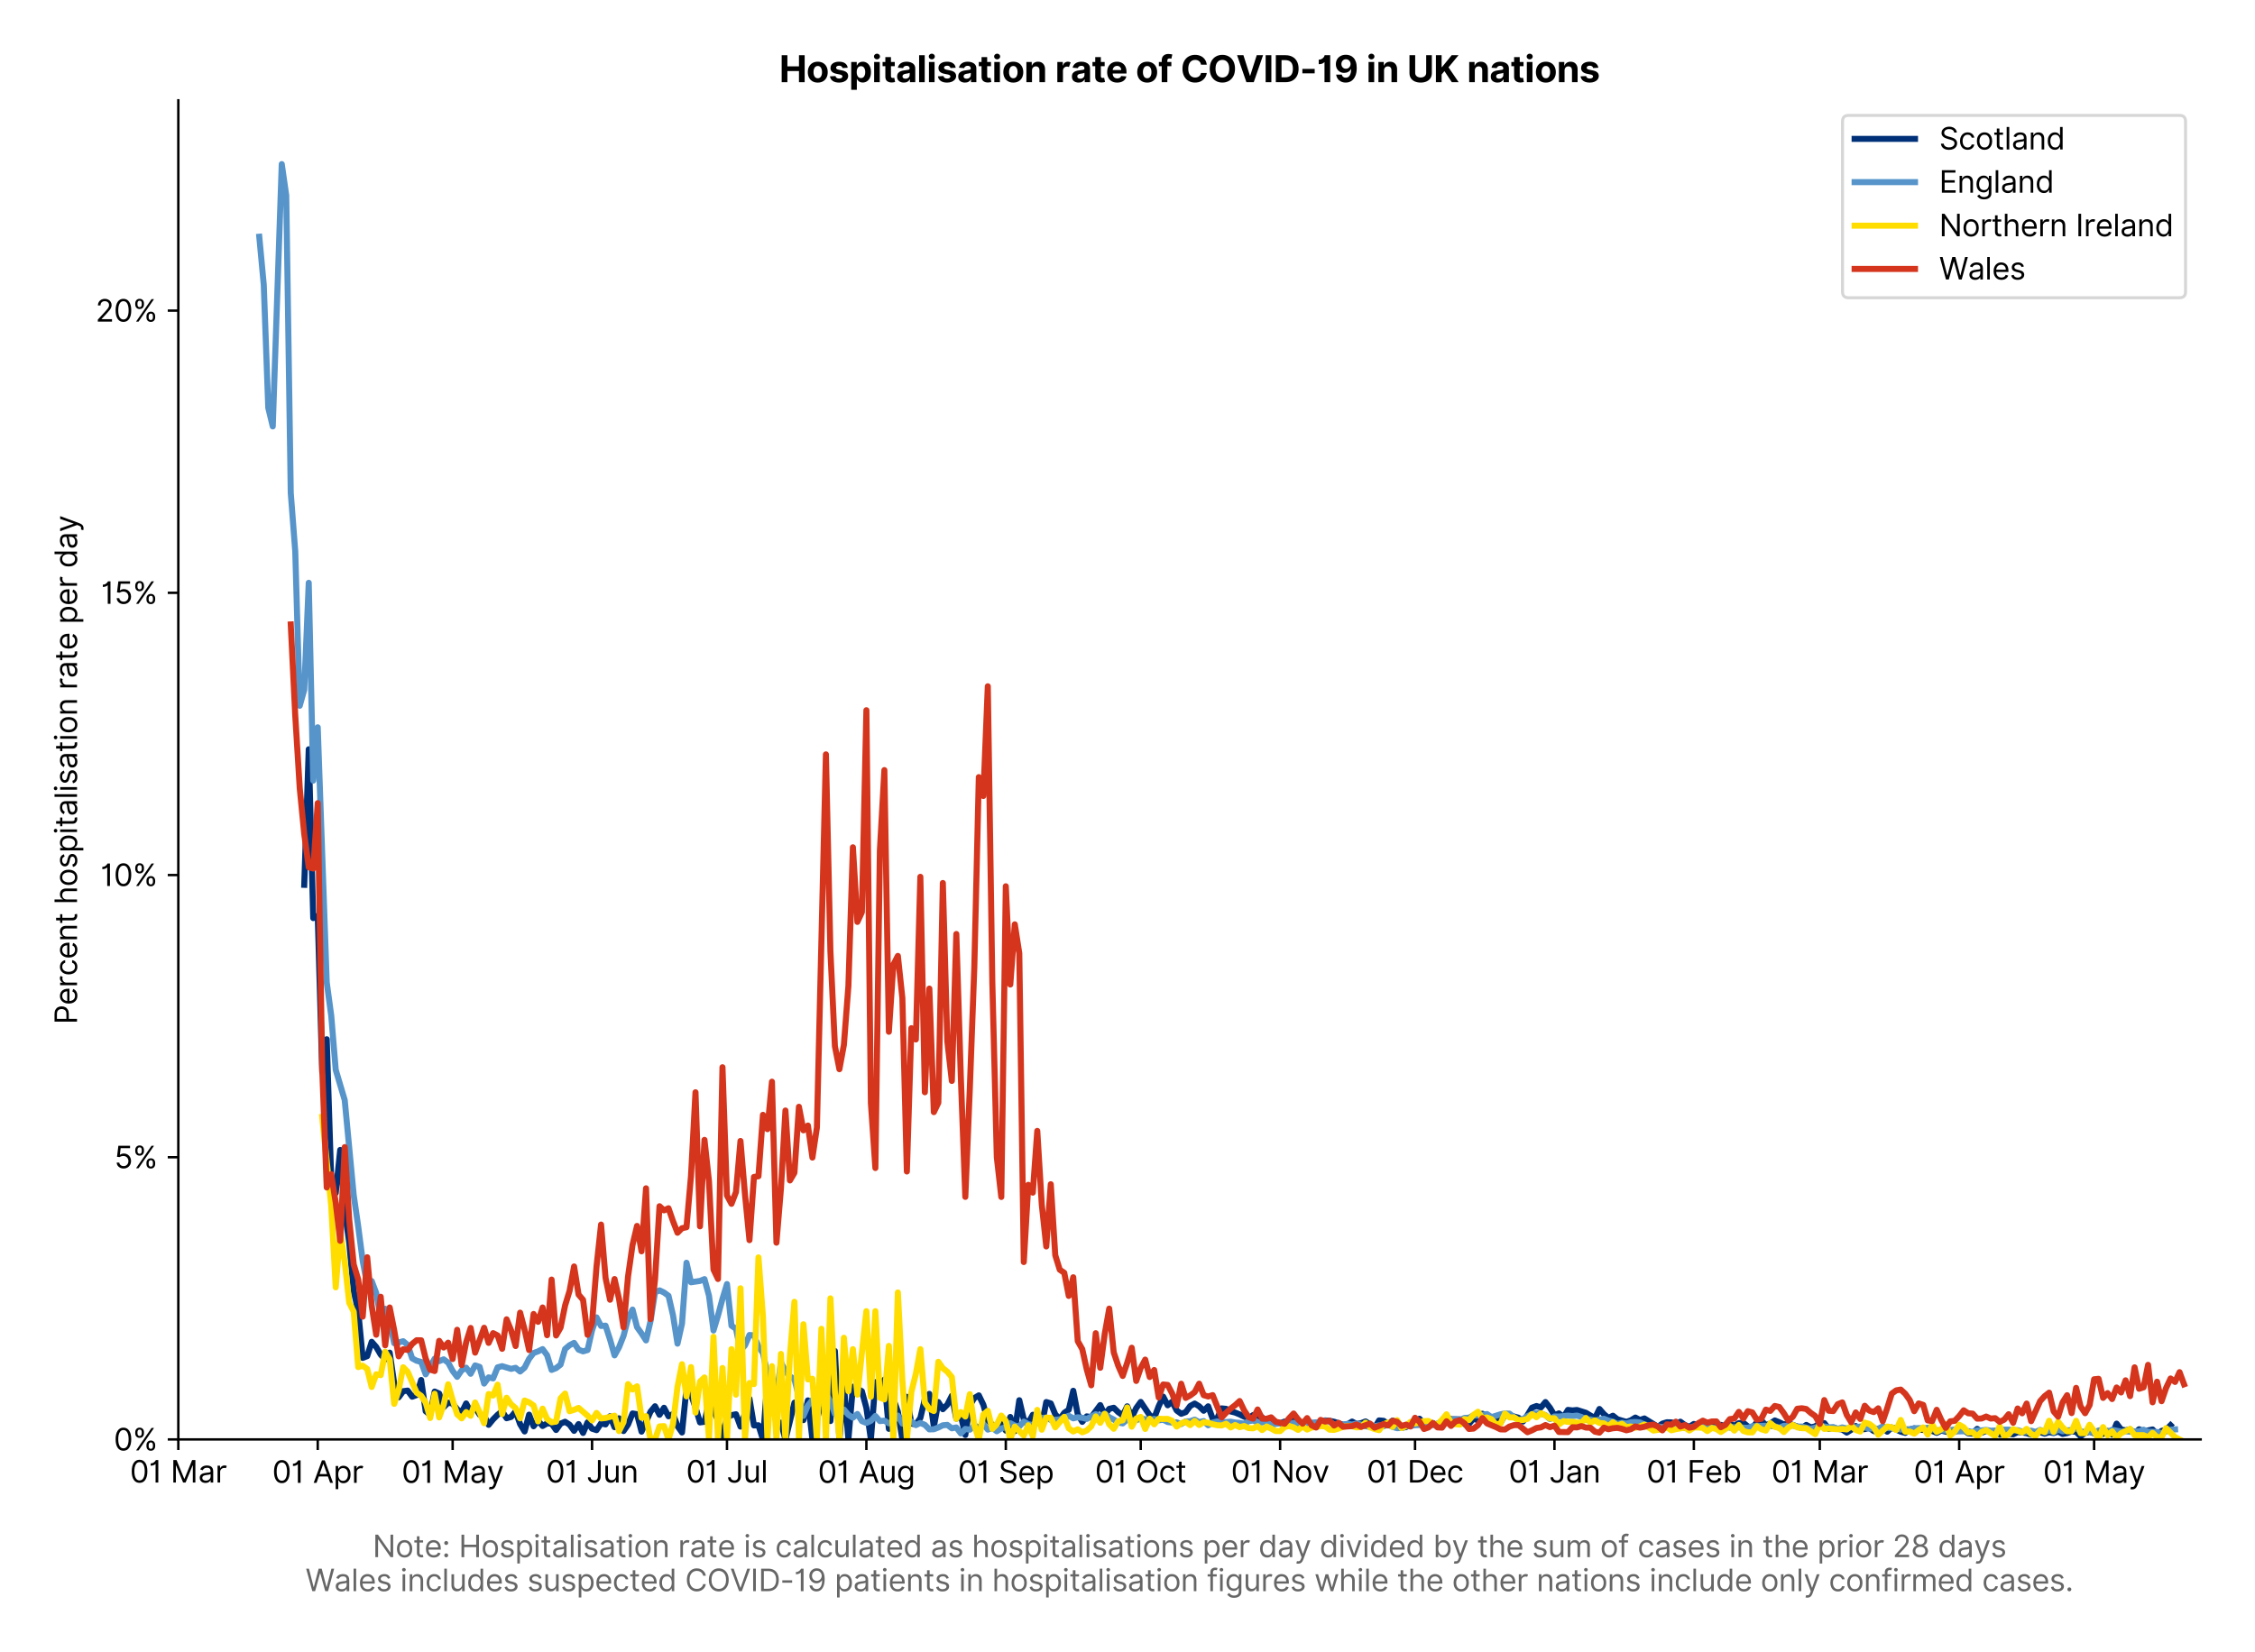 <?xml version="1.0" encoding="utf-8" standalone="no"?>
<!DOCTYPE svg PUBLIC "-//W3C//DTD SVG 1.1//EN"
  "http://www.w3.org/Graphics/SVG/1.1/DTD/svg11.dtd">
<svg version="1.1" viewBox="0 0 746.644 547.145" xmlns="http://www.w3.org/2000/svg" xmlns:xlink="http://www.w3.org/1999/xlink">
 <defs>
  <style type="text/css">*{stroke-linecap:butt;stroke-linejoin:round;}</style>
 </defs>
 <g id="figure_1">
  <g id="patch_1">
   <path d="M 0 547.145 
L 746.644 547.145 
L 746.644 0 
L 0 0 
z
" style="fill:#ffffff;"/>
  </g>
  <g id="axes_1">
   <g id="patch_2">
    <path d="M 59.044 476.745 
L 728.644 476.745 
L 728.644 33.225 
L 59.044 33.225 
z
" style="fill:#ffffff;"/>
   </g>
   <g id="matplotlib.axis_1">
    <g id="xtick_1">
     <g id="line2d_1">
      <defs>
       <path d="M 0 0 
L 0 3.5 
" id="mbe0cf664d2" style="stroke:#000000;stroke-width:0.8;"/>
      </defs>
      <g>
       <use style="stroke:#000000;stroke-width:0.8;" x="59.044" xlink:href="#mbe0cf664d2" y="476.745"/>
      </g>
     </g>
     <g id="text_1">
      <!-- 01 Mar -->
      <g transform="translate(43.007 491.018)scale(0.1 -0.1)">
       <defs>
        <path d="M 2000 -64 
Q 1230 -64 806 561 
Q 382 1186 382 2327 
Q 382 3459 809 4088 
Q 1236 4718 2000 4718 
Q 2764 4718 3191 4088 
Q 3618 3459 3618 2327 
Q 3618 1186 3194 561 
Q 2771 -64 2000 -64 
z
M 2000 436 
Q 2509 436 2791 927 
Q 3073 1418 3073 2327 
Q 3073 3234 2789 3730 
Q 2505 4227 2000 4227 
Q 1496 4227 1211 3730 
Q 927 3234 927 2327 
Q 927 1418 1210 927 
Q 1493 436 2000 436 
z
" id="Inter-Regular-30" transform="scale(0.016)"/>
        <path d="M 1973 4655 
L 1973 0 
L 1409 0 
L 1409 3836 
L 1373 3836 
Q 1341 3773 1209 3692 
Q 1077 3611 868 3551 
Q 659 3491 391 3491 
L 391 3964 
Q 661 3964 859 4061 
Q 1057 4159 1190 4291 
Q 1323 4423 1392 4529 
Q 1461 4636 1473 4655 
L 1973 4655 
z
" id="Inter-Regular-31" transform="scale(0.016)"/>
        <path id="Inter-Regular-20" transform="scale(0.016)"/>
        <path d="M 564 4655 
L 1236 4655 
L 2818 791 
L 2873 791 
L 4455 4655 
L 5127 4655 
L 5127 0 
L 4600 0 
L 4600 3536 
L 4555 3536 
L 3100 0 
L 2591 0 
L 1136 3536 
L 1091 3536 
L 1091 0 
L 564 0 
L 564 4655 
z
" id="Inter-Regular-4d" transform="scale(0.016)"/>
        <path d="M 1518 -82 
Q 1186 -82 916 44 
Q 646 170 486 410 
Q 327 650 327 991 
Q 327 1291 445 1478 
Q 564 1666 761 1773 
Q 959 1880 1199 1933 
Q 1439 1986 1682 2018 
Q 2000 2059 2199 2080 
Q 2398 2102 2490 2154 
Q 2582 2207 2582 2336 
L 2582 2355 
Q 2582 2691 2399 2877 
Q 2216 3064 1846 3064 
Q 1461 3064 1243 2895 
Q 1025 2727 936 2536 
L 427 2718 
Q 564 3036 792 3214 
Q 1021 3393 1292 3464 
Q 1564 3536 1827 3536 
Q 1996 3536 2215 3496 
Q 2434 3457 2640 3334 
Q 2846 3211 2982 2963 
Q 3118 2716 3118 2300 
L 3118 0 
L 2582 0 
L 2582 473 
L 2555 473 
Q 2500 359 2373 229 
Q 2246 100 2034 9 
Q 1823 -82 1518 -82 
z
M 1600 400 
Q 1918 400 2137 525 
Q 2357 650 2469 847 
Q 2582 1045 2582 1264 
L 2582 1755 
Q 2548 1714 2433 1681 
Q 2318 1648 2169 1624 
Q 2021 1600 1881 1583 
Q 1741 1566 1655 1555 
Q 1446 1527 1265 1467 
Q 1084 1407 974 1287 
Q 864 1168 864 964 
Q 864 684 1072 542 
Q 1280 400 1600 400 
z
" id="Inter-Regular-61" transform="scale(0.016)"/>
        <path d="M 491 0 
L 491 3491 
L 1009 3491 
L 1009 2964 
L 1046 2964 
Q 1139 3223 1389 3384 
Q 1639 3545 1955 3545 
Q 2100 3545 2209 3511 
Q 2318 3477 2400 3418 
L 2218 2964 
Q 2161 2993 2085 3010 
Q 2009 3027 1909 3027 
Q 1527 3027 1277 2794 
Q 1027 2561 1027 2209 
L 1027 0 
L 491 0 
z
" id="Inter-Regular-72" transform="scale(0.016)"/>
       </defs>
       <use xlink:href="#Inter-Regular-30"/>
       <use x="62.5" xlink:href="#Inter-Regular-31"/>
       <use x="106.676" xlink:href="#Inter-Regular-20"/>
       <use x="134.801" xlink:href="#Inter-Regular-4d"/>
       <use x="225.994" xlink:href="#Inter-Regular-61"/>
       <use x="282.386" xlink:href="#Inter-Regular-72"/>
      </g>
     </g>
    </g>
    <g id="xtick_2">
     <g id="line2d_2">
      <g>
       <use style="stroke:#000000;stroke-width:0.8;" x="105.204" xlink:href="#mbe0cf664d2" y="476.745"/>
      </g>
     </g>
     <g id="text_2">
      <!-- 01 Apr -->
      <g transform="translate(90.119 491.117)scale(0.1 -0.1)">
       <defs>
        <path d="M 755 0 
L 164 0 
L 1873 4655 
L 2455 4655 
L 4164 0 
L 3573 0 
L 3105 1318 
L 1223 1318 
L 755 0 
z
M 1400 1818 
L 2927 1818 
L 2182 3918 
L 2146 3918 
L 1400 1818 
z
" id="Inter-Regular-41" transform="scale(0.016)"/>
        <path d="M 491 -1309 
L 491 3491 
L 1009 3491 
L 1009 2936 
L 1073 2936 
Q 1132 3027 1237 3169 
Q 1343 3311 1542 3423 
Q 1741 3536 2082 3536 
Q 2523 3536 2859 3315 
Q 3196 3095 3384 2690 
Q 3573 2286 3573 1736 
Q 3573 1182 3384 776 
Q 3196 370 2861 148 
Q 2527 -73 2091 -73 
Q 1755 -73 1552 39 
Q 1350 152 1241 296 
Q 1132 441 1073 536 
L 1027 536 
L 1027 -1309 
L 491 -1309 
z
M 1018 1745 
Q 1018 1152 1276 780 
Q 1534 409 2018 409 
Q 2355 409 2581 587 
Q 2807 766 2921 1069 
Q 3036 1373 3036 1745 
Q 3036 2114 2923 2410 
Q 2811 2707 2585 2881 
Q 2359 3055 2018 3055 
Q 1527 3055 1272 2693 
Q 1018 2332 1018 1745 
z
" id="Inter-Regular-70" transform="scale(0.016)"/>
       </defs>
       <use xlink:href="#Inter-Regular-30"/>
       <use x="62.5" xlink:href="#Inter-Regular-31"/>
       <use x="106.676" xlink:href="#Inter-Regular-20"/>
       <use x="134.801" xlink:href="#Inter-Regular-41"/>
       <use x="202.415" xlink:href="#Inter-Regular-70"/>
       <use x="263.352" xlink:href="#Inter-Regular-72"/>
      </g>
     </g>
    </g>
    <g id="xtick_3">
     <g id="line2d_3">
      <g>
       <use style="stroke:#000000;stroke-width:0.8;" x="149.875" xlink:href="#mbe0cf664d2" y="476.745"/>
      </g>
     </g>
     <g id="text_3">
      <!-- 01 May -->
      <g transform="translate(132.972 491.117)scale(0.1 -0.1)">
       <defs>
        <path d="M 818 -1355 
Q 682 -1355 575 -1333 
Q 468 -1311 427 -1291 
L 564 -818 
Q 857 -893 1053 -814 
Q 1250 -736 1391 -345 
L 1509 -18 
L 218 3491 
L 800 3491 
L 1764 709 
L 1800 709 
L 2764 3491 
L 3346 3491 
L 1846 -564 
Q 1550 -1355 818 -1355 
z
" id="Inter-Regular-79" transform="scale(0.016)"/>
       </defs>
       <use xlink:href="#Inter-Regular-30"/>
       <use x="62.5" xlink:href="#Inter-Regular-31"/>
       <use x="106.676" xlink:href="#Inter-Regular-20"/>
       <use x="134.801" xlink:href="#Inter-Regular-4d"/>
       <use x="225.994" xlink:href="#Inter-Regular-61"/>
       <use x="282.386" xlink:href="#Inter-Regular-79"/>
      </g>
     </g>
    </g>
    <g id="xtick_4">
     <g id="line2d_4">
      <g>
       <use style="stroke:#000000;stroke-width:0.8;" x="196.035" xlink:href="#mbe0cf664d2" y="476.745"/>
      </g>
     </g>
     <g id="text_4">
      <!-- 01 Jun -->
      <g transform="translate(180.75 491.018)scale(0.1 -0.1)">
       <defs>
        <path d="M 2346 4655 
L 2909 4655 
L 2909 1327 
Q 2909 657 2549 296 
Q 2189 -64 1582 -64 
Q 1200 -64 902 76 
Q 605 216 434 475 
Q 264 734 264 1091 
L 818 1091 
Q 818 795 1034 615 
Q 1250 436 1582 436 
Q 1948 436 2147 664 
Q 2346 893 2346 1327 
L 2346 4655 
z
" id="Inter-Regular-4a" transform="scale(0.016)"/>
        <path d="M 2691 1427 
L 2691 3491 
L 3227 3491 
L 3227 0 
L 2691 0 
L 2691 591 
L 2655 591 
Q 2532 325 2273 140 
Q 2014 -45 1618 -45 
Q 1127 -45 809 280 
Q 491 605 491 1273 
L 491 3491 
L 1027 3491 
L 1027 1309 
Q 1027 927 1242 700 
Q 1457 473 1791 473 
Q 1991 473 2199 575 
Q 2407 677 2549 888 
Q 2691 1100 2691 1427 
z
" id="Inter-Regular-75" transform="scale(0.016)"/>
        <path d="M 1027 2100 
L 1027 0 
L 491 0 
L 491 3491 
L 1009 3491 
L 1009 2945 
L 1055 2945 
Q 1177 3211 1427 3373 
Q 1677 3536 2073 3536 
Q 2602 3536 2928 3211 
Q 3255 2886 3255 2218 
L 3255 0 
L 2718 0 
L 2718 2182 
Q 2718 2593 2504 2824 
Q 2291 3055 1918 3055 
Q 1534 3055 1280 2806 
Q 1027 2557 1027 2100 
z
" id="Inter-Regular-6e" transform="scale(0.016)"/>
       </defs>
       <use xlink:href="#Inter-Regular-30"/>
       <use x="62.5" xlink:href="#Inter-Regular-31"/>
       <use x="106.676" xlink:href="#Inter-Regular-20"/>
       <use x="134.801" xlink:href="#Inter-Regular-4a"/>
       <use x="189.063" xlink:href="#Inter-Regular-75"/>
       <use x="247.159" xlink:href="#Inter-Regular-6e"/>
      </g>
     </g>
    </g>
    <g id="xtick_5">
     <g id="line2d_5">
      <g>
       <use style="stroke:#000000;stroke-width:0.8;" x="240.706" xlink:href="#mbe0cf664d2" y="476.745"/>
      </g>
     </g>
     <g id="text_5">
      <!-- 01 Jul -->
      <g transform="translate(227.162 491.018)scale(0.1 -0.1)">
       <defs>
        <path d="M 1027 4655 
L 1027 0 
L 491 0 
L 491 4655 
L 1027 4655 
z
" id="Inter-Regular-6c" transform="scale(0.016)"/>
       </defs>
       <use xlink:href="#Inter-Regular-30"/>
       <use x="62.5" xlink:href="#Inter-Regular-31"/>
       <use x="106.676" xlink:href="#Inter-Regular-20"/>
       <use x="134.801" xlink:href="#Inter-Regular-4a"/>
       <use x="189.063" xlink:href="#Inter-Regular-75"/>
       <use x="247.159" xlink:href="#Inter-Regular-6c"/>
      </g>
     </g>
    </g>
    <g id="xtick_6">
     <g id="line2d_6">
      <g>
       <use style="stroke:#000000;stroke-width:0.8;" x="286.866" xlink:href="#mbe0cf664d2" y="476.745"/>
      </g>
     </g>
     <g id="text_6">
      <!-- 01 Aug -->
      <g transform="translate(270.794 491.117)scale(0.1 -0.1)">
       <defs>
        <path d="M 1900 -1382 
Q 1316 -1382 976 -1169 
Q 636 -957 473 -682 
L 900 -382 
Q 973 -477 1084 -601 
Q 1196 -725 1390 -817 
Q 1584 -909 1900 -909 
Q 2323 -909 2598 -704 
Q 2873 -500 2873 -64 
L 2873 645 
L 2827 645 
Q 2768 550 2660 410 
Q 2552 270 2351 162 
Q 2150 55 1809 55 
Q 1386 55 1051 255 
Q 716 455 521 836 
Q 327 1218 327 1764 
Q 327 2300 516 2699 
Q 705 3098 1041 3317 
Q 1377 3536 1818 3536 
Q 2159 3536 2360 3423 
Q 2561 3311 2669 3169 
Q 2777 3027 2836 2936 
L 2891 2936 
L 2891 3491 
L 3409 3491 
L 3409 -100 
Q 3409 -550 3205 -833 
Q 3002 -1116 2660 -1249 
Q 2318 -1382 1900 -1382 
z
M 1882 536 
Q 2366 536 2624 864 
Q 2882 1193 2882 1773 
Q 2882 2339 2627 2697 
Q 2373 3055 1882 3055 
Q 1541 3055 1315 2882 
Q 1089 2709 976 2418 
Q 864 2127 864 1773 
Q 864 1227 1120 881 
Q 1377 536 1882 536 
z
" id="Inter-Regular-67" transform="scale(0.016)"/>
       </defs>
       <use xlink:href="#Inter-Regular-30"/>
       <use x="62.5" xlink:href="#Inter-Regular-31"/>
       <use x="106.676" xlink:href="#Inter-Regular-20"/>
       <use x="134.801" xlink:href="#Inter-Regular-41"/>
       <use x="202.415" xlink:href="#Inter-Regular-75"/>
       <use x="260.511" xlink:href="#Inter-Regular-67"/>
      </g>
     </g>
    </g>
    <g id="xtick_7">
     <g id="line2d_7">
      <g>
       <use style="stroke:#000000;stroke-width:0.8;" x="333.026" xlink:href="#mbe0cf664d2" y="476.745"/>
      </g>
     </g>
     <g id="text_7">
      <!-- 01 Sep -->
      <g transform="translate(317.138 491.117)scale(0.1 -0.1)">
       <defs>
        <path d="M 3109 3491 
Q 3068 3836 2777 4027 
Q 2486 4218 2064 4218 
Q 1600 4218 1318 3999 
Q 1036 3780 1036 3445 
Q 1036 3195 1189 3042 
Q 1343 2889 1553 2803 
Q 1764 2718 1936 2673 
L 2409 2545 
Q 2591 2498 2815 2414 
Q 3039 2330 3244 2185 
Q 3450 2041 3584 1816 
Q 3718 1591 3718 1264 
Q 3718 886 3521 581 
Q 3325 277 2949 97 
Q 2573 -82 2036 -82 
Q 1286 -82 845 272 
Q 405 627 364 1200 
L 946 1200 
Q 968 936 1124 764 
Q 1280 593 1519 510 
Q 1759 427 2036 427 
Q 2359 427 2616 533 
Q 2873 639 3023 828 
Q 3173 1018 3173 1273 
Q 3173 1505 3043 1650 
Q 2914 1795 2702 1886 
Q 2491 1977 2246 2045 
L 1673 2209 
Q 1127 2366 809 2657 
Q 491 2948 491 3418 
Q 491 3809 703 4101 
Q 916 4393 1276 4555 
Q 1636 4718 2082 4718 
Q 2532 4718 2882 4558 
Q 3232 4398 3437 4120 
Q 3643 3843 3655 3491 
L 3109 3491 
z
" id="Inter-Regular-53" transform="scale(0.016)"/>
        <path d="M 1955 -73 
Q 1450 -73 1085 151 
Q 721 375 524 778 
Q 327 1182 327 1718 
Q 327 2255 524 2665 
Q 721 3075 1074 3305 
Q 1427 3536 1900 3536 
Q 2173 3536 2439 3445 
Q 2705 3355 2923 3151 
Q 3141 2948 3270 2614 
Q 3400 2280 3400 1791 
L 3400 1564 
L 866 1564 
Q 884 1005 1183 707 
Q 1482 409 1955 409 
Q 2271 409 2498 545 
Q 2725 682 2827 955 
L 3346 809 
Q 3223 414 2854 170 
Q 2486 -73 1955 -73 
z
M 866 2027 
L 2855 2027 
Q 2855 2470 2595 2762 
Q 2336 3055 1900 3055 
Q 1593 3055 1368 2911 
Q 1143 2768 1013 2533 
Q 884 2298 866 2027 
z
" id="Inter-Regular-65" transform="scale(0.016)"/>
       </defs>
       <use xlink:href="#Inter-Regular-30"/>
       <use x="62.5" xlink:href="#Inter-Regular-31"/>
       <use x="106.676" xlink:href="#Inter-Regular-20"/>
       <use x="134.801" xlink:href="#Inter-Regular-53"/>
       <use x="198.58" xlink:href="#Inter-Regular-65"/>
       <use x="256.818" xlink:href="#Inter-Regular-70"/>
      </g>
     </g>
    </g>
    <g id="xtick_8">
     <g id="line2d_8">
      <g>
       <use style="stroke:#000000;stroke-width:0.8;" x="377.697" xlink:href="#mbe0cf664d2" y="476.745"/>
      </g>
     </g>
     <g id="text_8">
      <!-- 01 Oct -->
      <g transform="translate(362.54 491.018)scale(0.1 -0.1)">
       <defs>
        <path d="M 4491 2327 
Q 4491 1591 4225 1054 
Q 3959 518 3495 227 
Q 3032 -64 2436 -64 
Q 1841 -64 1377 227 
Q 914 518 648 1054 
Q 382 1591 382 2327 
Q 382 3064 648 3600 
Q 914 4136 1377 4427 
Q 1841 4718 2436 4718 
Q 3032 4718 3495 4427 
Q 3959 4136 4225 3600 
Q 4491 3064 4491 2327 
z
M 3946 2327 
Q 3946 2932 3744 3348 
Q 3543 3764 3201 3977 
Q 2859 4191 2436 4191 
Q 2014 4191 1672 3977 
Q 1330 3764 1128 3348 
Q 927 2932 927 2327 
Q 927 1723 1128 1307 
Q 1330 891 1672 677 
Q 2014 464 2436 464 
Q 2859 464 3201 677 
Q 3543 891 3744 1307 
Q 3946 1723 3946 2327 
z
" id="Inter-Regular-4f" transform="scale(0.016)"/>
        <path d="M 1909 -73 
Q 1418 -73 1063 159 
Q 709 391 518 798 
Q 327 1205 327 1727 
Q 327 2259 524 2667 
Q 721 3075 1074 3305 
Q 1427 3536 1900 3536 
Q 2268 3536 2563 3400 
Q 2859 3264 3047 3018 
Q 3236 2773 3282 2445 
L 2746 2445 
Q 2684 2684 2474 2869 
Q 2264 3055 1909 3055 
Q 1439 3055 1151 2697 
Q 864 2339 864 1745 
Q 864 1139 1148 774 
Q 1432 409 1909 409 
Q 2223 409 2447 570 
Q 2671 732 2746 1018 
L 3282 1018 
Q 3236 709 3058 462 
Q 2880 216 2588 71 
Q 2296 -73 1909 -73 
z
" id="Inter-Regular-63" transform="scale(0.016)"/>
        <path d="M 2009 3491 
L 2009 3036 
L 1264 3036 
L 1264 1000 
Q 1264 773 1331 660 
Q 1398 548 1503 510 
Q 1609 473 1727 473 
Q 1816 473 1873 483 
Q 1930 493 1964 500 
L 2073 18 
Q 2018 -2 1920 -23 
Q 1823 -45 1673 -45 
Q 1446 -45 1228 52 
Q 1011 150 869 350 
Q 727 550 727 855 
L 727 3036 
L 200 3036 
L 200 3491 
L 727 3491 
L 727 4327 
L 1264 4327 
L 1264 3491 
L 2009 3491 
z
" id="Inter-Regular-74" transform="scale(0.016)"/>
       </defs>
       <use xlink:href="#Inter-Regular-30"/>
       <use x="62.5" xlink:href="#Inter-Regular-31"/>
       <use x="106.676" xlink:href="#Inter-Regular-20"/>
       <use x="134.801" xlink:href="#Inter-Regular-4f"/>
       <use x="210.938" xlink:href="#Inter-Regular-63"/>
       <use x="266.761" xlink:href="#Inter-Regular-74"/>
      </g>
     </g>
    </g>
    <g id="xtick_9">
     <g id="line2d_9">
      <g>
       <use style="stroke:#000000;stroke-width:0.8;" x="423.857" xlink:href="#mbe0cf664d2" y="476.745"/>
      </g>
     </g>
     <g id="text_9">
      <!-- 01 Nov -->
      <g transform="translate(407.585 491.018)scale(0.1 -0.1)">
       <defs>
        <path d="M 4255 4655 
L 4255 0 
L 3709 0 
L 1173 3655 
L 1127 3655 
L 1127 0 
L 564 0 
L 564 4655 
L 1109 4655 
L 3655 991 
L 3700 991 
L 3700 4655 
L 4255 4655 
z
" id="Inter-Regular-4e" transform="scale(0.016)"/>
        <path d="M 1909 -73 
Q 1436 -73 1080 152 
Q 725 377 526 781 
Q 327 1186 327 1727 
Q 327 2273 526 2679 
Q 725 3086 1080 3311 
Q 1436 3536 1909 3536 
Q 2382 3536 2737 3311 
Q 3093 3086 3292 2679 
Q 3491 2273 3491 1727 
Q 3491 1186 3292 781 
Q 3093 377 2737 152 
Q 2382 -73 1909 -73 
z
M 1909 409 
Q 2268 409 2500 593 
Q 2732 777 2843 1077 
Q 2955 1377 2955 1727 
Q 2955 2077 2843 2379 
Q 2732 2682 2500 2868 
Q 2268 3055 1909 3055 
Q 1550 3055 1318 2868 
Q 1086 2682 975 2379 
Q 864 2077 864 1727 
Q 864 1377 975 1077 
Q 1086 777 1318 593 
Q 1550 409 1909 409 
z
" id="Inter-Regular-6f" transform="scale(0.016)"/>
        <path d="M 3346 3491 
L 2055 0 
L 1509 0 
L 218 3491 
L 800 3491 
L 1764 709 
L 1800 709 
L 2764 3491 
L 3346 3491 
z
" id="Inter-Regular-76" transform="scale(0.016)"/>
       </defs>
       <use xlink:href="#Inter-Regular-30"/>
       <use x="62.5" xlink:href="#Inter-Regular-31"/>
       <use x="106.676" xlink:href="#Inter-Regular-20"/>
       <use x="134.801" xlink:href="#Inter-Regular-4e"/>
       <use x="210.085" xlink:href="#Inter-Regular-6f"/>
       <use x="269.744" xlink:href="#Inter-Regular-76"/>
      </g>
     </g>
    </g>
    <g id="xtick_10">
     <g id="line2d_10">
      <g>
       <use style="stroke:#000000;stroke-width:0.8;" x="468.527" xlink:href="#mbe0cf664d2" y="476.745"/>
      </g>
     </g>
     <g id="text_10">
      <!-- 01 Dec -->
      <g transform="translate(452.491 491.018)scale(0.1 -0.1)">
       <defs>
        <path d="M 2000 0 
L 564 0 
L 564 4655 
L 2064 4655 
Q 2741 4655 3223 4376 
Q 3705 4098 3961 3578 
Q 4218 3059 4218 2336 
Q 4218 1609 3959 1085 
Q 3700 561 3204 280 
Q 2709 0 2000 0 
z
M 1127 500 
L 1964 500 
Q 2830 500 3251 992 
Q 3673 1484 3673 2336 
Q 3673 3182 3259 3668 
Q 2846 4155 2027 4155 
L 1127 4155 
L 1127 500 
z
" id="Inter-Regular-44" transform="scale(0.016)"/>
       </defs>
       <use xlink:href="#Inter-Regular-30"/>
       <use x="62.5" xlink:href="#Inter-Regular-31"/>
       <use x="106.676" xlink:href="#Inter-Regular-20"/>
       <use x="134.801" xlink:href="#Inter-Regular-44"/>
       <use x="206.676" xlink:href="#Inter-Regular-65"/>
       <use x="264.915" xlink:href="#Inter-Regular-63"/>
      </g>
     </g>
    </g>
    <g id="xtick_11">
     <g id="line2d_11">
      <g>
       <use style="stroke:#000000;stroke-width:0.8;" x="514.687" xlink:href="#mbe0cf664d2" y="476.745"/>
      </g>
     </g>
     <g id="text_11">
      <!-- 01 Jan -->
      <g transform="translate(499.488 491.018)scale(0.1 -0.1)">
       <use xlink:href="#Inter-Regular-30"/>
       <use x="62.5" xlink:href="#Inter-Regular-31"/>
       <use x="106.676" xlink:href="#Inter-Regular-20"/>
       <use x="134.801" xlink:href="#Inter-Regular-4a"/>
       <use x="189.063" xlink:href="#Inter-Regular-61"/>
       <use x="245.455" xlink:href="#Inter-Regular-6e"/>
      </g>
     </g>
    </g>
    <g id="xtick_12">
     <g id="line2d_12">
      <g>
       <use style="stroke:#000000;stroke-width:0.8;" x="560.847" xlink:href="#mbe0cf664d2" y="476.745"/>
      </g>
     </g>
     <g id="text_12">
      <!-- 01 Feb -->
      <g transform="translate(545.158 491.018)scale(0.1 -0.1)">
       <defs>
        <path d="M 564 0 
L 564 4655 
L 3355 4655 
L 3355 4155 
L 1127 4155 
L 1127 2582 
L 3146 2582 
L 3146 2082 
L 1127 2082 
L 1127 0 
L 564 0 
z
" id="Inter-Regular-46" transform="scale(0.016)"/>
        <path d="M 564 0 
L 564 4655 
L 1100 4655 
L 1100 2936 
L 1146 2936 
Q 1205 3027 1310 3169 
Q 1416 3311 1615 3423 
Q 1814 3536 2155 3536 
Q 2596 3536 2932 3315 
Q 3268 3095 3457 2690 
Q 3646 2286 3646 1736 
Q 3646 1182 3457 776 
Q 3268 370 2934 148 
Q 2600 -73 2164 -73 
Q 1827 -73 1625 39 
Q 1423 152 1314 296 
Q 1205 441 1146 536 
L 1082 536 
L 1082 0 
L 564 0 
z
M 1091 1745 
Q 1091 1152 1349 780 
Q 1607 409 2091 409 
Q 2427 409 2653 587 
Q 2880 766 2994 1069 
Q 3109 1373 3109 1745 
Q 3109 2114 2996 2410 
Q 2884 2707 2658 2881 
Q 2432 3055 2091 3055 
Q 1600 3055 1345 2693 
Q 1091 2332 1091 1745 
z
" id="Inter-Regular-62" transform="scale(0.016)"/>
       </defs>
       <use xlink:href="#Inter-Regular-30"/>
       <use x="62.5" xlink:href="#Inter-Regular-31"/>
       <use x="106.676" xlink:href="#Inter-Regular-20"/>
       <use x="134.801" xlink:href="#Inter-Regular-46"/>
       <use x="193.466" xlink:href="#Inter-Regular-65"/>
       <use x="251.705" xlink:href="#Inter-Regular-62"/>
      </g>
     </g>
    </g>
    <g id="xtick_13">
     <g id="line2d_13">
      <g>
       <use style="stroke:#000000;stroke-width:0.8;" x="602.54" xlink:href="#mbe0cf664d2" y="476.745"/>
      </g>
     </g>
     <g id="text_13">
      <!-- 01 Mar -->
      <g transform="translate(586.504 491.018)scale(0.1 -0.1)">
       <use xlink:href="#Inter-Regular-30"/>
       <use x="62.5" xlink:href="#Inter-Regular-31"/>
       <use x="106.676" xlink:href="#Inter-Regular-20"/>
       <use x="134.801" xlink:href="#Inter-Regular-4d"/>
       <use x="225.994" xlink:href="#Inter-Regular-61"/>
       <use x="282.386" xlink:href="#Inter-Regular-72"/>
      </g>
     </g>
    </g>
    <g id="xtick_14">
     <g id="line2d_14">
      <g>
       <use style="stroke:#000000;stroke-width:0.8;" x="648.7" xlink:href="#mbe0cf664d2" y="476.745"/>
      </g>
     </g>
     <g id="text_14">
      <!-- 01 Apr -->
      <g transform="translate(633.615 491.117)scale(0.1 -0.1)">
       <use xlink:href="#Inter-Regular-30"/>
       <use x="62.5" xlink:href="#Inter-Regular-31"/>
       <use x="106.676" xlink:href="#Inter-Regular-20"/>
       <use x="134.801" xlink:href="#Inter-Regular-41"/>
       <use x="202.415" xlink:href="#Inter-Regular-70"/>
       <use x="263.352" xlink:href="#Inter-Regular-72"/>
      </g>
     </g>
    </g>
    <g id="xtick_15">
     <g id="line2d_15">
      <g>
       <use style="stroke:#000000;stroke-width:0.8;" x="693.371" xlink:href="#mbe0cf664d2" y="476.745"/>
      </g>
     </g>
     <g id="text_15">
      <!-- 01 May -->
      <g transform="translate(676.468 491.117)scale(0.1 -0.1)">
       <use xlink:href="#Inter-Regular-30"/>
       <use x="62.5" xlink:href="#Inter-Regular-31"/>
       <use x="106.676" xlink:href="#Inter-Regular-20"/>
       <use x="134.801" xlink:href="#Inter-Regular-4d"/>
       <use x="225.994" xlink:href="#Inter-Regular-61"/>
       <use x="282.386" xlink:href="#Inter-Regular-79"/>
      </g>
     </g>
    </g>
    <g id="text_16">
     <!--  -->
     <g style="fill:#666666;" transform="translate(393.844 504.55)scale(0.1 -0.1)"/>
     <!-- Note: Hospitalisation rate is calculated as hospitalisations per day divided by the sum of cases in the prior 28 days -->
     <g style="fill:#666666;" transform="translate(123.378 515.732)scale(0.1 -0.1)">
      <defs>
       <path d="M 882 -36 
Q 714 -36 593 84 
Q 473 205 473 373 
Q 473 541 593 661 
Q 714 782 882 782 
Q 1050 782 1170 661 
Q 1291 541 1291 373 
Q 1291 205 1170 84 
Q 1050 -36 882 -36 
z
M 882 2524 
Q 714 2524 593 2644 
Q 473 2765 473 2933 
Q 473 3101 593 3221 
Q 714 3342 882 3342 
Q 1050 3342 1170 3221 
Q 1291 3101 1291 2933 
Q 1291 2765 1170 2644 
Q 1050 2524 882 2524 
z
" id="Inter-Regular-3a" transform="scale(0.016)"/>
       <path d="M 564 0 
L 564 4655 
L 1127 4655 
L 1127 2582 
L 3609 2582 
L 3609 4655 
L 4173 4655 
L 4173 0 
L 3609 0 
L 3609 2082 
L 1127 2082 
L 1127 0 
L 564 0 
z
" id="Inter-Regular-48" transform="scale(0.016)"/>
       <path d="M 2964 2709 
L 2482 2573 
Q 2411 2755 2245 2914 
Q 2080 3073 1727 3073 
Q 1407 3073 1194 2926 
Q 982 2780 982 2555 
Q 982 2355 1127 2239 
Q 1273 2123 1582 2045 
L 2100 1918 
Q 3027 1691 3027 973 
Q 3027 673 2855 436 
Q 2684 200 2377 63 
Q 2071 -73 1664 -73 
Q 1130 -73 780 159 
Q 430 391 336 836 
L 846 964 
Q 989 400 1655 400 
Q 2030 400 2251 560 
Q 2473 720 2473 945 
Q 2473 1316 1955 1436 
L 1373 1573 
Q 893 1686 669 1926 
Q 446 2166 446 2527 
Q 446 2823 613 3050 
Q 780 3277 1069 3406 
Q 1359 3536 1727 3536 
Q 2246 3536 2542 3309 
Q 2839 3082 2964 2709 
z
" id="Inter-Regular-73" transform="scale(0.016)"/>
       <path d="M 491 0 
L 491 3491 
L 1027 3491 
L 1027 0 
L 491 0 
z
M 764 4073 
Q 607 4073 494 4179 
Q 382 4286 382 4436 
Q 382 4586 494 4693 
Q 607 4800 764 4800 
Q 921 4800 1033 4693 
Q 1146 4586 1146 4436 
Q 1146 4286 1033 4179 
Q 921 4073 764 4073 
z
" id="Inter-Regular-69" transform="scale(0.016)"/>
       <path d="M 1809 -73 
Q 1373 -73 1039 148 
Q 705 370 516 776 
Q 327 1182 327 1736 
Q 327 2286 516 2690 
Q 705 3095 1041 3315 
Q 1377 3536 1818 3536 
Q 2159 3536 2358 3423 
Q 2557 3311 2662 3169 
Q 2768 3027 2827 2936 
L 2873 2936 
L 2873 4655 
L 3409 4655 
L 3409 0 
L 2891 0 
L 2891 536 
L 2827 536 
Q 2768 441 2659 296 
Q 2550 152 2348 39 
Q 2146 -73 1809 -73 
z
M 1882 409 
Q 2366 409 2624 780 
Q 2882 1152 2882 1745 
Q 2882 2332 2627 2693 
Q 2373 3055 1882 3055 
Q 1541 3055 1315 2881 
Q 1089 2707 976 2410 
Q 864 2114 864 1745 
Q 864 1373 978 1069 
Q 1093 766 1319 587 
Q 1546 409 1882 409 
z
" id="Inter-Regular-64" transform="scale(0.016)"/>
       <path d="M 1027 2100 
L 1027 0 
L 491 0 
L 491 4655 
L 1027 4655 
L 1027 2945 
L 1073 2945 
Q 1196 3216 1442 3376 
Q 1689 3536 2100 3536 
Q 2636 3536 2963 3213 
Q 3291 2891 3291 2218 
L 3291 0 
L 2755 0 
L 2755 2182 
Q 2755 2598 2540 2826 
Q 2325 3055 1946 3055 
Q 1548 3055 1287 2806 
Q 1027 2557 1027 2100 
z
" id="Inter-Regular-68" transform="scale(0.016)"/>
       <path d="M 491 0 
L 491 3491 
L 1009 3491 
L 1009 2945 
L 1055 2945 
Q 1164 3225 1407 3380 
Q 1650 3536 1991 3536 
Q 2336 3536 2567 3380 
Q 2798 3225 2927 2945 
L 2964 2945 
Q 3098 3216 3366 3376 
Q 3634 3536 4009 3536 
Q 4477 3536 4775 3244 
Q 5073 2952 5073 2336 
L 5073 0 
L 4536 0 
L 4536 2336 
Q 4536 2723 4325 2889 
Q 4114 3055 3827 3055 
Q 3459 3055 3257 2833 
Q 3055 2611 3055 2273 
L 3055 0 
L 2509 0 
L 2509 2391 
Q 2509 2689 2316 2872 
Q 2123 3055 1818 3055 
Q 1609 3055 1428 2943 
Q 1248 2832 1137 2635 
Q 1027 2439 1027 2182 
L 1027 0 
L 491 0 
z
" id="Inter-Regular-6d" transform="scale(0.016)"/>
       <path d="M 2046 3491 
L 2046 3036 
L 1264 3036 
L 1264 0 
L 727 0 
L 727 3036 
L 164 3036 
L 164 3491 
L 727 3491 
L 727 3973 
Q 727 4273 868 4473 
Q 1009 4673 1234 4773 
Q 1459 4873 1709 4873 
Q 1907 4873 2032 4841 
Q 2157 4809 2218 4782 
L 2064 4318 
Q 2023 4332 1951 4352 
Q 1880 4373 1764 4373 
Q 1498 4373 1381 4239 
Q 1264 4105 1264 3845 
L 1264 3491 
L 2046 3491 
z
" id="Inter-Regular-66" transform="scale(0.016)"/>
       <path d="M 482 0 
L 482 409 
L 2018 2091 
Q 2289 2386 2464 2605 
Q 2639 2825 2724 3019 
Q 2809 3214 2809 3427 
Q 2809 3795 2553 4011 
Q 2298 4227 1918 4227 
Q 1514 4227 1275 3985 
Q 1036 3743 1036 3345 
L 500 3345 
Q 500 3755 688 4064 
Q 877 4373 1203 4545 
Q 1530 4718 1936 4718 
Q 2346 4718 2661 4545 
Q 2977 4373 3156 4079 
Q 3336 3786 3336 3427 
Q 3336 3170 3244 2926 
Q 3152 2682 2926 2383 
Q 2700 2084 2300 1655 
L 1255 536 
L 1255 500 
L 3418 500 
L 3418 0 
L 482 0 
z
" id="Inter-Regular-32" transform="scale(0.016)"/>
       <path d="M 1973 -64 
Q 1505 -64 1147 103 
Q 789 270 589 564 
Q 389 859 391 1236 
Q 389 1532 507 1783 
Q 625 2034 830 2203 
Q 1036 2373 1291 2418 
L 1291 2445 
Q 957 2532 759 2821 
Q 561 3111 564 3482 
Q 561 3836 743 4115 
Q 925 4395 1244 4556 
Q 1564 4718 1973 4718 
Q 2377 4718 2695 4556 
Q 3014 4395 3197 4115 
Q 3380 3836 3382 3482 
Q 3380 3111 3181 2821 
Q 2982 2532 2655 2445 
L 2655 2418 
Q 2907 2373 3109 2203 
Q 3311 2034 3431 1783 
Q 3552 1532 3555 1236 
Q 3552 859 3351 564 
Q 3150 270 2794 103 
Q 2439 -64 1973 -64 
z
M 1973 436 
Q 2446 436 2722 662 
Q 2998 889 3000 1264 
Q 2998 1527 2864 1729 
Q 2730 1932 2499 2048 
Q 2268 2164 1973 2164 
Q 1675 2164 1442 2048 
Q 1209 1932 1076 1729 
Q 943 1527 946 1264 
Q 943 889 1218 662 
Q 1493 436 1973 436 
z
M 1973 2645 
Q 2348 2645 2591 2864 
Q 2834 3084 2836 3445 
Q 2834 3800 2596 4013 
Q 2359 4227 1973 4227 
Q 1582 4227 1344 4013 
Q 1107 3800 1109 3445 
Q 1107 3084 1349 2864 
Q 1591 2645 1973 2645 
z
" id="Inter-Regular-38" transform="scale(0.016)"/>
      </defs>
      <use xlink:href="#Inter-Regular-4e"/>
      <use x="75.284" xlink:href="#Inter-Regular-6f"/>
      <use x="134.943" xlink:href="#Inter-Regular-74"/>
      <use x="171.307" xlink:href="#Inter-Regular-65"/>
      <use x="229.546" xlink:href="#Inter-Regular-3a"/>
      <use x="257.102" xlink:href="#Inter-Regular-20"/>
      <use x="285.227" xlink:href="#Inter-Regular-48"/>
      <use x="359.233" xlink:href="#Inter-Regular-6f"/>
      <use x="418.892" xlink:href="#Inter-Regular-73"/>
      <use x="471.165" xlink:href="#Inter-Regular-70"/>
      <use x="532.102" xlink:href="#Inter-Regular-69"/>
      <use x="555.824" xlink:href="#Inter-Regular-74"/>
      <use x="592.188" xlink:href="#Inter-Regular-61"/>
      <use x="648.58" xlink:href="#Inter-Regular-6c"/>
      <use x="672.301" xlink:href="#Inter-Regular-69"/>
      <use x="696.023" xlink:href="#Inter-Regular-73"/>
      <use x="748.296" xlink:href="#Inter-Regular-61"/>
      <use x="804.688" xlink:href="#Inter-Regular-74"/>
      <use x="841.051" xlink:href="#Inter-Regular-69"/>
      <use x="864.773" xlink:href="#Inter-Regular-6f"/>
      <use x="924.432" xlink:href="#Inter-Regular-6e"/>
      <use x="982.955" xlink:href="#Inter-Regular-20"/>
      <use x="1011.08" xlink:href="#Inter-Regular-72"/>
      <use x="1049.432" xlink:href="#Inter-Regular-61"/>
      <use x="1105.824" xlink:href="#Inter-Regular-74"/>
      <use x="1142.188" xlink:href="#Inter-Regular-65"/>
      <use x="1200.426" xlink:href="#Inter-Regular-20"/>
      <use x="1228.551" xlink:href="#Inter-Regular-69"/>
      <use x="1252.273" xlink:href="#Inter-Regular-73"/>
      <use x="1304.546" xlink:href="#Inter-Regular-20"/>
      <use x="1332.671" xlink:href="#Inter-Regular-63"/>
      <use x="1388.495" xlink:href="#Inter-Regular-61"/>
      <use x="1444.887" xlink:href="#Inter-Regular-6c"/>
      <use x="1468.608" xlink:href="#Inter-Regular-63"/>
      <use x="1524.432" xlink:href="#Inter-Regular-75"/>
      <use x="1582.529" xlink:href="#Inter-Regular-6c"/>
      <use x="1606.25" xlink:href="#Inter-Regular-61"/>
      <use x="1662.642" xlink:href="#Inter-Regular-74"/>
      <use x="1699.006" xlink:href="#Inter-Regular-65"/>
      <use x="1757.245" xlink:href="#Inter-Regular-64"/>
      <use x="1819.318" xlink:href="#Inter-Regular-20"/>
      <use x="1847.443" xlink:href="#Inter-Regular-61"/>
      <use x="1903.836" xlink:href="#Inter-Regular-73"/>
      <use x="1956.108" xlink:href="#Inter-Regular-20"/>
      <use x="1984.233" xlink:href="#Inter-Regular-68"/>
      <use x="2043.324" xlink:href="#Inter-Regular-6f"/>
      <use x="2102.983" xlink:href="#Inter-Regular-73"/>
      <use x="2155.256" xlink:href="#Inter-Regular-70"/>
      <use x="2216.194" xlink:href="#Inter-Regular-69"/>
      <use x="2239.915" xlink:href="#Inter-Regular-74"/>
      <use x="2276.279" xlink:href="#Inter-Regular-61"/>
      <use x="2332.671" xlink:href="#Inter-Regular-6c"/>
      <use x="2356.392" xlink:href="#Inter-Regular-69"/>
      <use x="2380.114" xlink:href="#Inter-Regular-73"/>
      <use x="2432.387" xlink:href="#Inter-Regular-61"/>
      <use x="2488.779" xlink:href="#Inter-Regular-74"/>
      <use x="2525.142" xlink:href="#Inter-Regular-69"/>
      <use x="2548.864" xlink:href="#Inter-Regular-6f"/>
      <use x="2608.523" xlink:href="#Inter-Regular-6e"/>
      <use x="2667.046" xlink:href="#Inter-Regular-73"/>
      <use x="2719.319" xlink:href="#Inter-Regular-20"/>
      <use x="2747.444" xlink:href="#Inter-Regular-70"/>
      <use x="2808.381" xlink:href="#Inter-Regular-65"/>
      <use x="2866.62" xlink:href="#Inter-Regular-72"/>
      <use x="2904.972" xlink:href="#Inter-Regular-20"/>
      <use x="2933.097" xlink:href="#Inter-Regular-64"/>
      <use x="2995.171" xlink:href="#Inter-Regular-61"/>
      <use x="3051.563" xlink:href="#Inter-Regular-79"/>
      <use x="3107.245" xlink:href="#Inter-Regular-20"/>
      <use x="3135.37" xlink:href="#Inter-Regular-64"/>
      <use x="3197.444" xlink:href="#Inter-Regular-69"/>
      <use x="3221.165" xlink:href="#Inter-Regular-76"/>
      <use x="3276.847" xlink:href="#Inter-Regular-69"/>
      <use x="3300.569" xlink:href="#Inter-Regular-64"/>
      <use x="3362.643" xlink:href="#Inter-Regular-65"/>
      <use x="3420.881" xlink:href="#Inter-Regular-64"/>
      <use x="3482.955" xlink:href="#Inter-Regular-20"/>
      <use x="3511.08" xlink:href="#Inter-Regular-62"/>
      <use x="3573.154" xlink:href="#Inter-Regular-79"/>
      <use x="3628.836" xlink:href="#Inter-Regular-20"/>
      <use x="3656.961" xlink:href="#Inter-Regular-74"/>
      <use x="3693.324" xlink:href="#Inter-Regular-68"/>
      <use x="3752.415" xlink:href="#Inter-Regular-65"/>
      <use x="3810.654" xlink:href="#Inter-Regular-20"/>
      <use x="3838.779" xlink:href="#Inter-Regular-73"/>
      <use x="3891.052" xlink:href="#Inter-Regular-75"/>
      <use x="3949.148" xlink:href="#Inter-Regular-6d"/>
      <use x="4036.08" xlink:href="#Inter-Regular-20"/>
      <use x="4064.205" xlink:href="#Inter-Regular-6f"/>
      <use x="4123.864" xlink:href="#Inter-Regular-66"/>
      <use x="4159.944" xlink:href="#Inter-Regular-20"/>
      <use x="4188.069" xlink:href="#Inter-Regular-63"/>
      <use x="4243.893" xlink:href="#Inter-Regular-61"/>
      <use x="4300.285" xlink:href="#Inter-Regular-73"/>
      <use x="4352.558" xlink:href="#Inter-Regular-65"/>
      <use x="4410.796" xlink:href="#Inter-Regular-73"/>
      <use x="4463.069" xlink:href="#Inter-Regular-20"/>
      <use x="4491.194" xlink:href="#Inter-Regular-69"/>
      <use x="4514.916" xlink:href="#Inter-Regular-6e"/>
      <use x="4573.438" xlink:href="#Inter-Regular-20"/>
      <use x="4601.563" xlink:href="#Inter-Regular-74"/>
      <use x="4637.927" xlink:href="#Inter-Regular-68"/>
      <use x="4697.018" xlink:href="#Inter-Regular-65"/>
      <use x="4755.256" xlink:href="#Inter-Regular-20"/>
      <use x="4783.381" xlink:href="#Inter-Regular-70"/>
      <use x="4844.319" xlink:href="#Inter-Regular-72"/>
      <use x="4882.671" xlink:href="#Inter-Regular-69"/>
      <use x="4906.393" xlink:href="#Inter-Regular-6f"/>
      <use x="4966.052" xlink:href="#Inter-Regular-72"/>
      <use x="5004.404" xlink:href="#Inter-Regular-20"/>
      <use x="5032.529" xlink:href="#Inter-Regular-32"/>
      <use x="5093.041" xlink:href="#Inter-Regular-38"/>
      <use x="5154.688" xlink:href="#Inter-Regular-20"/>
      <use x="5182.813" xlink:href="#Inter-Regular-64"/>
      <use x="5244.887" xlink:href="#Inter-Regular-61"/>
      <use x="5301.279" xlink:href="#Inter-Regular-79"/>
      <use x="5356.961" xlink:href="#Inter-Regular-73"/>
     </g>
     <!-- Wales includes suspected COVID-19 patients in hospitalisation figures while the other nations include only confirmed cases. -->
     <g style="fill:#666666;" transform="translate(101.154 526.986)scale(0.1 -0.1)">
      <defs>
       <path d="M 1409 0 
L 136 4655 
L 709 4655 
L 1682 864 
L 1727 864 
L 2718 4655 
L 3355 4655 
L 4346 864 
L 4391 864 
L 5364 4655 
L 5936 4655 
L 4664 0 
L 4082 0 
L 3055 3709 
L 3018 3709 
L 1991 0 
L 1409 0 
z
" id="Inter-Regular-57" transform="scale(0.016)"/>
       <path d="M 4309 3200 
L 3746 3200 
Q 3677 3523 3484 3743 
Q 3291 3964 3018 4077 
Q 2746 4191 2436 4191 
Q 2014 4191 1672 3977 
Q 1330 3764 1128 3348 
Q 927 2932 927 2327 
Q 927 1723 1128 1307 
Q 1330 891 1672 677 
Q 2014 464 2436 464 
Q 2746 464 3018 577 
Q 3291 691 3484 911 
Q 3677 1132 3746 1455 
L 4309 1455 
Q 4223 977 3957 637 
Q 3691 298 3298 117 
Q 2905 -64 2436 -64 
Q 1841 -64 1377 227 
Q 914 518 648 1054 
Q 382 1591 382 2327 
Q 382 3064 648 3600 
Q 914 4136 1377 4427 
Q 1841 4718 2436 4718 
Q 2905 4718 3298 4537 
Q 3691 4357 3957 4017 
Q 4223 3677 4309 3200 
z
" id="Inter-Regular-43" transform="scale(0.016)"/>
       <path d="M 755 4655 
L 2136 736 
L 2191 736 
L 3573 4655 
L 4164 4655 
L 2455 0 
L 1873 0 
L 164 4655 
L 755 4655 
z
" id="Inter-Regular-56" transform="scale(0.016)"/>
       <path d="M 1127 4655 
L 1127 0 
L 564 0 
L 564 4655 
L 1127 4655 
z
" id="Inter-Regular-49" transform="scale(0.016)"/>
       <path d="M 2491 2245 
L 2491 1745 
L 455 1745 
L 455 2245 
L 2491 2245 
z
" id="Inter-Regular-2d" transform="scale(0.016)"/>
       <path d="M 1964 4727 
Q 2250 4725 2536 4618 
Q 2823 4511 3059 4263 
Q 3296 4016 3439 3590 
Q 3582 3164 3582 2518 
Q 3582 1277 3128 606 
Q 2675 -64 1891 -64 
Q 1305 -64 916 278 
Q 527 620 446 1173 
L 1000 1173 
Q 1075 852 1299 644 
Q 1523 436 1891 436 
Q 2430 436 2742 906 
Q 3055 1377 3055 2236 
L 3018 2236 
Q 2827 1950 2530 1784 
Q 2234 1618 1873 1618 
Q 1473 1618 1140 1817 
Q 807 2016 608 2365 
Q 409 2714 409 3164 
Q 409 3595 601 3952 
Q 793 4309 1142 4520 
Q 1491 4732 1964 4727 
z
M 1964 4227 
Q 1677 4227 1449 4084 
Q 1221 3941 1088 3700 
Q 955 3459 955 3164 
Q 955 2873 1083 2635 
Q 1211 2398 1435 2258 
Q 1659 2118 1946 2118 
Q 2232 2118 2465 2266 
Q 2698 2414 2835 2654 
Q 2973 2895 2973 3173 
Q 2973 3450 2842 3691 
Q 2711 3932 2483 4079 
Q 2255 4227 1964 4227 
z
" id="Inter-Regular-39" transform="scale(0.016)"/>
       <path d="M 1282 0 
L 218 3491 
L 782 3491 
L 1536 818 
L 1573 818 
L 2318 3491 
L 2891 3491 
L 3627 827 
L 3664 827 
L 4418 3491 
L 4982 3491 
L 3918 0 
L 3391 0 
L 2627 2682 
L 2573 2682 
L 1809 0 
L 1282 0 
z
" id="Inter-Regular-77" transform="scale(0.016)"/>
       <path d="M 882 -36 
Q 714 -36 593 84 
Q 473 205 473 373 
Q 473 541 593 661 
Q 714 782 882 782 
Q 1050 782 1170 661 
Q 1291 541 1291 373 
Q 1291 205 1170 84 
Q 1050 -36 882 -36 
z
" id="Inter-Regular-2e" transform="scale(0.016)"/>
      </defs>
      <use xlink:href="#Inter-Regular-57"/>
      <use x="94.886" xlink:href="#Inter-Regular-61"/>
      <use x="151.278" xlink:href="#Inter-Regular-6c"/>
      <use x="175" xlink:href="#Inter-Regular-65"/>
      <use x="233.239" xlink:href="#Inter-Regular-73"/>
      <use x="285.511" xlink:href="#Inter-Regular-20"/>
      <use x="313.636" xlink:href="#Inter-Regular-69"/>
      <use x="337.358" xlink:href="#Inter-Regular-6e"/>
      <use x="395.881" xlink:href="#Inter-Regular-63"/>
      <use x="451.705" xlink:href="#Inter-Regular-6c"/>
      <use x="475.426" xlink:href="#Inter-Regular-75"/>
      <use x="533.523" xlink:href="#Inter-Regular-64"/>
      <use x="595.597" xlink:href="#Inter-Regular-65"/>
      <use x="653.835" xlink:href="#Inter-Regular-73"/>
      <use x="706.108" xlink:href="#Inter-Regular-20"/>
      <use x="734.233" xlink:href="#Inter-Regular-73"/>
      <use x="786.506" xlink:href="#Inter-Regular-75"/>
      <use x="844.602" xlink:href="#Inter-Regular-73"/>
      <use x="896.875" xlink:href="#Inter-Regular-70"/>
      <use x="957.813" xlink:href="#Inter-Regular-65"/>
      <use x="1016.051" xlink:href="#Inter-Regular-63"/>
      <use x="1071.875" xlink:href="#Inter-Regular-74"/>
      <use x="1108.239" xlink:href="#Inter-Regular-65"/>
      <use x="1166.477" xlink:href="#Inter-Regular-64"/>
      <use x="1228.551" xlink:href="#Inter-Regular-20"/>
      <use x="1256.676" xlink:href="#Inter-Regular-43"/>
      <use x="1329.404" xlink:href="#Inter-Regular-4f"/>
      <use x="1405.54" xlink:href="#Inter-Regular-56"/>
      <use x="1473.154" xlink:href="#Inter-Regular-49"/>
      <use x="1499.574" xlink:href="#Inter-Regular-44"/>
      <use x="1571.449" xlink:href="#Inter-Regular-2d"/>
      <use x="1617.472" xlink:href="#Inter-Regular-31"/>
      <use x="1661.648" xlink:href="#Inter-Regular-39"/>
      <use x="1724.006" xlink:href="#Inter-Regular-20"/>
      <use x="1752.131" xlink:href="#Inter-Regular-70"/>
      <use x="1813.069" xlink:href="#Inter-Regular-61"/>
      <use x="1869.461" xlink:href="#Inter-Regular-74"/>
      <use x="1905.824" xlink:href="#Inter-Regular-69"/>
      <use x="1929.546" xlink:href="#Inter-Regular-65"/>
      <use x="1987.784" xlink:href="#Inter-Regular-6e"/>
      <use x="2046.307" xlink:href="#Inter-Regular-74"/>
      <use x="2082.671" xlink:href="#Inter-Regular-73"/>
      <use x="2134.944" xlink:href="#Inter-Regular-20"/>
      <use x="2163.069" xlink:href="#Inter-Regular-69"/>
      <use x="2186.79" xlink:href="#Inter-Regular-6e"/>
      <use x="2245.313" xlink:href="#Inter-Regular-20"/>
      <use x="2273.438" xlink:href="#Inter-Regular-68"/>
      <use x="2332.529" xlink:href="#Inter-Regular-6f"/>
      <use x="2392.188" xlink:href="#Inter-Regular-73"/>
      <use x="2444.461" xlink:href="#Inter-Regular-70"/>
      <use x="2505.398" xlink:href="#Inter-Regular-69"/>
      <use x="2529.12" xlink:href="#Inter-Regular-74"/>
      <use x="2565.483" xlink:href="#Inter-Regular-61"/>
      <use x="2621.875" xlink:href="#Inter-Regular-6c"/>
      <use x="2645.597" xlink:href="#Inter-Regular-69"/>
      <use x="2669.319" xlink:href="#Inter-Regular-73"/>
      <use x="2721.591" xlink:href="#Inter-Regular-61"/>
      <use x="2777.983" xlink:href="#Inter-Regular-74"/>
      <use x="2814.347" xlink:href="#Inter-Regular-69"/>
      <use x="2838.069" xlink:href="#Inter-Regular-6f"/>
      <use x="2897.728" xlink:href="#Inter-Regular-6e"/>
      <use x="2956.251" xlink:href="#Inter-Regular-20"/>
      <use x="2984.376" xlink:href="#Inter-Regular-66"/>
      <use x="3020.455" xlink:href="#Inter-Regular-69"/>
      <use x="3044.177" xlink:href="#Inter-Regular-67"/>
      <use x="3105.114" xlink:href="#Inter-Regular-75"/>
      <use x="3163.211" xlink:href="#Inter-Regular-72"/>
      <use x="3201.563" xlink:href="#Inter-Regular-65"/>
      <use x="3259.802" xlink:href="#Inter-Regular-73"/>
      <use x="3312.074" xlink:href="#Inter-Regular-20"/>
      <use x="3340.199" xlink:href="#Inter-Regular-77"/>
      <use x="3421.449" xlink:href="#Inter-Regular-68"/>
      <use x="3480.54" xlink:href="#Inter-Regular-69"/>
      <use x="3504.262" xlink:href="#Inter-Regular-6c"/>
      <use x="3527.984" xlink:href="#Inter-Regular-65"/>
      <use x="3586.222" xlink:href="#Inter-Regular-20"/>
      <use x="3614.347" xlink:href="#Inter-Regular-74"/>
      <use x="3650.711" xlink:href="#Inter-Regular-68"/>
      <use x="3709.802" xlink:href="#Inter-Regular-65"/>
      <use x="3768.04" xlink:href="#Inter-Regular-20"/>
      <use x="3796.165" xlink:href="#Inter-Regular-6f"/>
      <use x="3855.825" xlink:href="#Inter-Regular-74"/>
      <use x="3892.188" xlink:href="#Inter-Regular-68"/>
      <use x="3951.279" xlink:href="#Inter-Regular-65"/>
      <use x="4009.518" xlink:href="#Inter-Regular-72"/>
      <use x="4047.87" xlink:href="#Inter-Regular-20"/>
      <use x="4075.995" xlink:href="#Inter-Regular-6e"/>
      <use x="4134.518" xlink:href="#Inter-Regular-61"/>
      <use x="4190.91" xlink:href="#Inter-Regular-74"/>
      <use x="4227.273" xlink:href="#Inter-Regular-69"/>
      <use x="4250.995" xlink:href="#Inter-Regular-6f"/>
      <use x="4310.654" xlink:href="#Inter-Regular-6e"/>
      <use x="4369.177" xlink:href="#Inter-Regular-73"/>
      <use x="4421.45" xlink:href="#Inter-Regular-20"/>
      <use x="4449.575" xlink:href="#Inter-Regular-69"/>
      <use x="4473.296" xlink:href="#Inter-Regular-6e"/>
      <use x="4531.819" xlink:href="#Inter-Regular-63"/>
      <use x="4587.643" xlink:href="#Inter-Regular-6c"/>
      <use x="4611.364" xlink:href="#Inter-Regular-75"/>
      <use x="4669.461" xlink:href="#Inter-Regular-64"/>
      <use x="4731.535" xlink:href="#Inter-Regular-65"/>
      <use x="4789.774" xlink:href="#Inter-Regular-20"/>
      <use x="4817.899" xlink:href="#Inter-Regular-6f"/>
      <use x="4877.558" xlink:href="#Inter-Regular-6e"/>
      <use x="4936.08" xlink:href="#Inter-Regular-6c"/>
      <use x="4959.802" xlink:href="#Inter-Regular-79"/>
      <use x="5015.484" xlink:href="#Inter-Regular-20"/>
      <use x="5043.609" xlink:href="#Inter-Regular-63"/>
      <use x="5099.433" xlink:href="#Inter-Regular-6f"/>
      <use x="5159.092" xlink:href="#Inter-Regular-6e"/>
      <use x="5217.615" xlink:href="#Inter-Regular-66"/>
      <use x="5253.694" xlink:href="#Inter-Regular-69"/>
      <use x="5277.416" xlink:href="#Inter-Regular-72"/>
      <use x="5315.768" xlink:href="#Inter-Regular-6d"/>
      <use x="5402.7" xlink:href="#Inter-Regular-65"/>
      <use x="5460.938" xlink:href="#Inter-Regular-64"/>
      <use x="5523.012" xlink:href="#Inter-Regular-20"/>
      <use x="5551.137" xlink:href="#Inter-Regular-63"/>
      <use x="5606.961" xlink:href="#Inter-Regular-61"/>
      <use x="5663.353" xlink:href="#Inter-Regular-73"/>
      <use x="5715.626" xlink:href="#Inter-Regular-65"/>
      <use x="5773.865" xlink:href="#Inter-Regular-73"/>
      <use x="5826.137" xlink:href="#Inter-Regular-2e"/>
     </g>
    </g>
   </g>
   <g id="matplotlib.axis_2">
    <g id="ytick_1">
     <g id="line2d_16">
      <defs>
       <path d="M 0 0 
L -3.5 0 
" id="m3e242981b3" style="stroke:#000000;stroke-width:0.8;"/>
      </defs>
      <g>
       <use style="stroke:#000000;stroke-width:0.8;" x="59.044" xlink:href="#m3e242981b3" y="476.745"/>
      </g>
     </g>
     <g id="text_17">
      <!-- 0% -->
      <g transform="translate(37.669 480.382)scale(0.1 -0.1)">
       <defs>
        <path d="M 2855 873 
L 2855 1118 
Q 2855 1373 2960 1585 
Q 3066 1798 3269 1926 
Q 3473 2055 3764 2055 
Q 4059 2055 4259 1926 
Q 4459 1798 4561 1585 
Q 4664 1373 4664 1118 
L 4664 873 
Q 4664 618 4560 405 
Q 4457 193 4256 64 
Q 4055 -64 3764 -64 
Q 3468 -64 3266 64 
Q 3064 193 2959 405 
Q 2855 618 2855 873 
z
M 536 3536 
L 536 3782 
Q 536 4036 642 4248 
Q 748 4461 951 4589 
Q 1155 4718 1446 4718 
Q 1741 4718 1941 4589 
Q 2141 4461 2243 4248 
Q 2346 4036 2346 3782 
L 2346 3536 
Q 2346 3282 2242 3069 
Q 2139 2857 1937 2728 
Q 1736 2600 1446 2600 
Q 1150 2600 948 2728 
Q 746 2857 641 3069 
Q 536 3282 536 3536 
z
M 709 0 
L 3909 4655 
L 4427 4655 
L 1227 0 
L 709 0 
z
M 3318 1118 
L 3318 873 
Q 3318 661 3418 494 
Q 3518 327 3764 327 
Q 4002 327 4101 494 
Q 4200 661 4200 873 
L 4200 1118 
Q 4200 1330 4104 1497 
Q 4009 1664 3764 1664 
Q 3525 1664 3421 1497 
Q 3318 1330 3318 1118 
z
M 1000 3782 
L 1000 3536 
Q 1000 3325 1100 3158 
Q 1200 2991 1446 2991 
Q 1684 2991 1783 3158 
Q 1882 3325 1882 3536 
L 1882 3782 
Q 1882 3993 1786 4160 
Q 1691 4327 1446 4327 
Q 1207 4327 1103 4160 
Q 1000 3993 1000 3782 
z
" id="Inter-Regular-25" transform="scale(0.016)"/>
       </defs>
       <use xlink:href="#Inter-Regular-30"/>
       <use x="62.5" xlink:href="#Inter-Regular-25"/>
      </g>
     </g>
    </g>
    <g id="ytick_2">
     <g id="line2d_17">
      <g>
       <use style="stroke:#000000;stroke-width:0.8;" x="59.044" xlink:href="#m3e242981b3" y="383.278"/>
      </g>
     </g>
     <g id="text_18">
      <!-- 5% -->
      <g transform="translate(37.839 386.915)scale(0.1 -0.1)">
       <defs>
        <path d="M 1936 -64 
Q 1536 -64 1216 95 
Q 896 255 702 532 
Q 509 809 491 1164 
L 1036 1164 
Q 1068 848 1324 642 
Q 1580 436 1936 436 
Q 2223 436 2447 570 
Q 2671 705 2799 940 
Q 2927 1175 2927 1473 
Q 2927 1777 2794 2017 
Q 2661 2257 2429 2395 
Q 2198 2534 1900 2536 
Q 1686 2539 1461 2472 
Q 1236 2405 1091 2300 
L 564 2364 
L 846 4655 
L 3264 4655 
L 3264 4155 
L 1318 4155 
L 1155 2782 
L 1182 2782 
Q 1325 2895 1541 2970 
Q 1757 3045 1991 3045 
Q 2418 3045 2753 2842 
Q 3089 2639 3281 2286 
Q 3473 1934 3473 1482 
Q 3473 1036 3274 687 
Q 3075 339 2727 137 
Q 2380 -64 1936 -64 
z
" id="Inter-Regular-35" transform="scale(0.016)"/>
       </defs>
       <use xlink:href="#Inter-Regular-35"/>
       <use x="60.795" xlink:href="#Inter-Regular-25"/>
      </g>
     </g>
    </g>
    <g id="ytick_3">
     <g id="line2d_18">
      <g>
       <use style="stroke:#000000;stroke-width:0.8;" x="59.044" xlink:href="#m3e242981b3" y="289.811"/>
      </g>
     </g>
     <g id="text_19">
      <!-- 10% -->
      <g transform="translate(33.252 293.448)scale(0.1 -0.1)">
       <use xlink:href="#Inter-Regular-31"/>
       <use x="44.176" xlink:href="#Inter-Regular-30"/>
       <use x="106.676" xlink:href="#Inter-Regular-25"/>
      </g>
     </g>
    </g>
    <g id="ytick_4">
     <g id="line2d_19">
      <g>
       <use style="stroke:#000000;stroke-width:0.8;" x="59.044" xlink:href="#m3e242981b3" y="196.344"/>
      </g>
     </g>
     <g id="text_20">
      <!-- 15% -->
      <g transform="translate(33.422 199.981)scale(0.1 -0.1)">
       <use xlink:href="#Inter-Regular-31"/>
       <use x="44.176" xlink:href="#Inter-Regular-35"/>
       <use x="104.972" xlink:href="#Inter-Regular-25"/>
      </g>
     </g>
    </g>
    <g id="ytick_5">
     <g id="line2d_20">
      <g>
       <use style="stroke:#000000;stroke-width:0.8;" x="59.044" xlink:href="#m3e242981b3" y="102.877"/>
      </g>
     </g>
     <g id="text_21">
      <!-- 20% -->
      <g transform="translate(31.617 106.514)scale(0.1 -0.1)">
       <use xlink:href="#Inter-Regular-32"/>
       <use x="60.511" xlink:href="#Inter-Regular-30"/>
       <use x="123.011" xlink:href="#Inter-Regular-25"/>
      </g>
     </g>
    </g>
    <g id="text_22">
     <!-- Percent hospitalisation rate per day -->
     <g transform="translate(25.5 339.255)rotate(-90)scale(0.1 -0.1)">
      <defs>
       <path d="M 564 0 
L 564 4655 
L 2136 4655 
Q 2684 4655 3033 4458 
Q 3382 4261 3550 3927 
Q 3718 3593 3718 3182 
Q 3718 2770 3551 2434 
Q 3384 2098 3036 1899 
Q 2689 1700 2146 1700 
L 1127 1700 
L 1127 0 
L 564 0 
z
M 1127 2200 
L 2127 2200 
Q 2689 2200 2926 2482 
Q 3164 2764 3164 3182 
Q 3164 3602 2925 3878 
Q 2686 4155 2118 4155 
L 1127 4155 
L 1127 2200 
z
" id="Inter-Regular-50" transform="scale(0.016)"/>
      </defs>
      <use xlink:href="#Inter-Regular-50"/>
      <use x="63.494" xlink:href="#Inter-Regular-65"/>
      <use x="121.733" xlink:href="#Inter-Regular-72"/>
      <use x="160.085" xlink:href="#Inter-Regular-63"/>
      <use x="215.909" xlink:href="#Inter-Regular-65"/>
      <use x="274.148" xlink:href="#Inter-Regular-6e"/>
      <use x="332.671" xlink:href="#Inter-Regular-74"/>
      <use x="369.034" xlink:href="#Inter-Regular-20"/>
      <use x="397.159" xlink:href="#Inter-Regular-68"/>
      <use x="456.25" xlink:href="#Inter-Regular-6f"/>
      <use x="515.909" xlink:href="#Inter-Regular-73"/>
      <use x="568.182" xlink:href="#Inter-Regular-70"/>
      <use x="629.119" xlink:href="#Inter-Regular-69"/>
      <use x="652.841" xlink:href="#Inter-Regular-74"/>
      <use x="689.205" xlink:href="#Inter-Regular-61"/>
      <use x="745.597" xlink:href="#Inter-Regular-6c"/>
      <use x="769.318" xlink:href="#Inter-Regular-69"/>
      <use x="793.04" xlink:href="#Inter-Regular-73"/>
      <use x="845.313" xlink:href="#Inter-Regular-61"/>
      <use x="901.705" xlink:href="#Inter-Regular-74"/>
      <use x="938.068" xlink:href="#Inter-Regular-69"/>
      <use x="961.79" xlink:href="#Inter-Regular-6f"/>
      <use x="1021.449" xlink:href="#Inter-Regular-6e"/>
      <use x="1079.972" xlink:href="#Inter-Regular-20"/>
      <use x="1108.097" xlink:href="#Inter-Regular-72"/>
      <use x="1146.449" xlink:href="#Inter-Regular-61"/>
      <use x="1202.841" xlink:href="#Inter-Regular-74"/>
      <use x="1239.205" xlink:href="#Inter-Regular-65"/>
      <use x="1297.443" xlink:href="#Inter-Regular-20"/>
      <use x="1325.568" xlink:href="#Inter-Regular-70"/>
      <use x="1386.506" xlink:href="#Inter-Regular-65"/>
      <use x="1444.745" xlink:href="#Inter-Regular-72"/>
      <use x="1483.097" xlink:href="#Inter-Regular-20"/>
      <use x="1511.222" xlink:href="#Inter-Regular-64"/>
      <use x="1573.296" xlink:href="#Inter-Regular-61"/>
      <use x="1629.688" xlink:href="#Inter-Regular-79"/>
     </g>
    </g>
   </g>
   <g id="line2d_21">
    <path clip-path="url(#p67de27e4e9)" d="M 100.737 293.053 
L 102.226 248.164 
L 103.715 304.075 
L 105.204 303.343 
L 106.693 355.051 
L 108.182 344.203 
L 109.671 390.831 
L 111.16 395.139 
L 112.649 380.857 
L 114.138 401.117 
L 115.627 411.531 
L 117.116 427.502 
L 118.605 434.244 
L 120.094 449.742 
L 121.583 449.154 
L 123.072 444.406 
L 124.561 446.11 
L 126.05 448.652 
L 127.539 450.22 
L 129.028 447.994 
L 130.517 458.17 
L 132.006 462.793 
L 133.495 460.758 
L 134.984 460.566 
L 136.473 462.588 
L 137.962 462.036 
L 139.451 457.052 
L 140.94 467.405 
L 142.43 468.59 
L 143.919 460.885 
L 145.408 461.538 
L 146.897 466.031 
L 148.386 464.569 
L 149.875 464.863 
L 151.364 466.725 
L 152.853 467.834 
L 154.342 464.815 
L 155.831 467.635 
L 157.32 466.186 
L 158.809 468.533 
L 160.298 468.911 
L 161.787 471.899 
L 163.276 470.081 
L 164.765 468.585 
L 166.254 467.405 
L 167.743 469.716 
L 169.232 469.284 
L 170.721 467.468 
L 172.21 471.668 
L 173.699 474.096 
L 175.188 468.53 
L 176.677 472.371 
L 178.166 470.528 
L 179.655 472.284 
L 181.144 471.426 
L 182.633 471.5 
L 184.122 473.614 
L 185.611 471.502 
L 187.1 470.882 
L 188.59 471.856 
L 190.079 473.895 
L 191.568 471.656 
L 193.057 474.581 
L 194.546 471.085 
L 196.035 473.187 
L 197.524 473.664 
L 199.013 471.394 
L 200.502 471.768 
L 201.991 469.062 
L 203.48 472.678 
L 204.969 469.74 
L 206.458 473.958 
L 207.947 471.8 
L 209.436 468.131 
L 210.925 468.384 
L 212.414 474.165 
L 215.392 467.536 
L 216.881 465.749 
L 218.37 468.575 
L 219.859 466.253 
L 221.348 469.076 
L 222.837 468.334 
L 224.326 472.31 
L 225.815 474.434 
L 227.304 459.707 
L 228.793 461.81 
L 230.282 466.139 
L 231.771 471.097 
L 233.26 470.903 
L 234.75 464.283 
L 237.728 470.265 
L 239.217 476.745 
L 240.706 469.4 
L 242.195 468.705 
L 243.684 468.4 
L 245.173 472.477 
L 246.662 468.03 
L 248.151 463.232 
L 249.64 472.106 
L 251.129 472.048 
L 252.618 476.745 
L 254.107 456.964 
L 255.596 461.338 
L 257.085 471.523 
L 258.574 471.165 
L 260.063 476.745 
L 263.041 464.567 
L 264.53 464.157 
L 266.019 470.343 
L 267.508 463.808 
L 268.997 476.745 
L 271.975 463.985 
L 273.464 458.298 
L 274.953 470.656 
L 276.442 447.445 
L 277.931 476.745 
L 279.42 458.828 
L 280.909 476.745 
L 282.399 459.275 
L 283.888 459.904 
L 285.377 460.768 
L 286.866 466.302 
L 288.355 476.745 
L 289.844 457.767 
L 291.333 458.727 
L 292.822 456.943 
L 294.311 473.231 
L 295.8 463.321 
L 297.289 467.552 
L 298.778 476.745 
L 300.267 462.626 
L 301.756 471.487 
L 303.245 471.78 
L 304.734 469.637 
L 306.223 463.345 
L 307.712 461.652 
L 309.201 472.53 
L 310.69 464.365 
L 312.179 466.727 
L 313.668 465.218 
L 315.157 462.282 
L 316.646 469.853 
L 318.135 468.831 
L 319.624 475.261 
L 321.113 465.441 
L 322.602 463.03 
L 324.091 462.141 
L 325.58 465.214 
L 327.069 470.43 
L 330.048 473.33 
L 331.537 471.506 
L 333.026 473.817 
L 334.515 469.294 
L 336.004 473.999 
L 337.493 463.751 
L 338.982 470.066 
L 340.471 471.29 
L 341.96 468.572 
L 343.449 468.956 
L 344.938 471.99 
L 346.427 464.352 
L 347.916 464.81 
L 349.405 468.426 
L 350.894 470.043 
L 352.383 467.925 
L 353.872 466.904 
L 355.361 460.622 
L 356.85 468.414 
L 358.339 470.919 
L 359.828 469.094 
L 361.317 469.366 
L 364.295 465.356 
L 365.784 468.598 
L 367.273 466.613 
L 368.762 466.248 
L 370.251 467.713 
L 371.74 468.761 
L 373.229 465.764 
L 374.718 469.476 
L 376.208 466.355 
L 377.697 464.315 
L 380.675 468.73 
L 382.164 469.656 
L 383.653 465.723 
L 385.142 462.554 
L 386.631 465.426 
L 388.12 464.236 
L 389.609 467.158 
L 391.098 468.241 
L 392.587 467.696 
L 394.076 465.666 
L 395.565 464.857 
L 397.054 465.761 
L 398.543 467.244 
L 400.032 465.767 
L 401.521 469.863 
L 403.01 469.801 
L 404.499 466.46 
L 405.988 466.607 
L 407.477 467.475 
L 408.966 467.838 
L 410.455 468.451 
L 411.944 469.193 
L 413.433 469.761 
L 414.922 468.665 
L 416.411 468.925 
L 417.9 469.426 
L 419.389 471.129 
L 420.878 469.82 
L 422.368 470.929 
L 423.857 471.396 
L 425.346 470.816 
L 426.835 470.795 
L 428.324 470.474 
L 429.813 471.392 
L 431.302 471.475 
L 432.791 472.22 
L 434.28 472.62 
L 435.769 471.473 
L 437.258 471.291 
L 438.747 470.433 
L 440.236 470.574 
L 441.725 470.88 
L 444.703 471.88 
L 446.192 471.731 
L 447.681 470.824 
L 449.17 471.63 
L 450.659 471.363 
L 452.148 470.784 
L 453.637 471.732 
L 455.126 472.96 
L 456.615 470.442 
L 458.104 470.57 
L 459.593 471.545 
L 461.082 470.525 
L 462.571 471.077 
L 464.06 472.886 
L 465.549 472.644 
L 467.038 471.21 
L 468.527 471.423 
L 470.017 469.88 
L 471.506 471.749 
L 472.995 470.927 
L 474.484 471.372 
L 475.973 472.188 
L 477.462 470.45 
L 478.951 469.35 
L 480.44 470.039 
L 483.418 470.093 
L 484.907 471.634 
L 486.396 471.56 
L 487.885 469.837 
L 489.374 470.41 
L 490.863 468.225 
L 492.352 469.01 
L 493.841 469.958 
L 495.33 469.218 
L 496.819 471.263 
L 498.308 468.477 
L 499.797 468.894 
L 501.286 469.145 
L 502.775 469.551 
L 504.264 470.81 
L 505.753 468.673 
L 507.242 466.226 
L 508.731 465.674 
L 510.22 466.142 
L 511.709 464.358 
L 513.198 466.246 
L 514.687 468.744 
L 516.177 468.104 
L 517.666 469.373 
L 519.155 466.957 
L 520.644 467.137 
L 522.133 466.986 
L 525.111 467.918 
L 528.089 469.713 
L 529.578 466.654 
L 531.067 468.355 
L 532.556 469.616 
L 534.045 468.882 
L 535.534 470.058 
L 538.512 470.929 
L 540.001 470.405 
L 541.49 469.498 
L 542.979 470.297 
L 544.468 469.792 
L 547.446 471.623 
L 548.935 472.561 
L 550.424 471.503 
L 551.913 471.051 
L 553.402 471.082 
L 554.891 471.565 
L 556.38 470.866 
L 557.869 471.967 
L 559.358 472.558 
L 560.847 471.608 
L 562.336 471.968 
L 563.826 471.8 
L 566.804 471.228 
L 568.293 472.287 
L 569.782 471.919 
L 571.271 472.387 
L 572.76 471.54 
L 574.249 472.21 
L 575.738 471.328 
L 577.227 471.216 
L 578.716 472.434 
L 580.205 472.814 
L 581.694 471.126 
L 583.183 470.452 
L 584.672 472.019 
L 586.161 471.501 
L 587.65 470.452 
L 589.139 471.057 
L 590.628 471.788 
L 592.117 471.411 
L 596.584 472.986 
L 598.073 471.931 
L 599.562 472.733 
L 601.051 472.405 
L 602.54 471.291 
L 604.029 471.323 
L 605.518 473.232 
L 607.007 472.85 
L 608.496 473.235 
L 609.986 473.457 
L 611.475 474.468 
L 612.964 473.545 
L 614.453 472.3 
L 615.942 473.366 
L 617.431 473.323 
L 618.92 472.889 
L 620.409 473.965 
L 621.898 474.321 
L 623.387 472.822 
L 624.876 474.175 
L 626.365 472.777 
L 629.343 474.166 
L 630.832 474.573 
L 632.321 473.486 
L 633.81 473.055 
L 635.299 473.498 
L 636.788 473.597 
L 638.277 473.461 
L 639.766 473.941 
L 641.255 474.556 
L 642.744 473.797 
L 644.233 474.16 
L 645.722 474.386 
L 650.189 473.602 
L 651.678 474.712 
L 653.167 474.833 
L 654.656 473.243 
L 656.146 474.508 
L 657.635 473.901 
L 659.124 474.129 
L 660.613 474.05 
L 662.102 475.141 
L 663.591 475.111 
L 665.08 474.926 
L 666.569 475.025 
L 668.058 474.329 
L 669.547 474.412 
L 671.036 474.662 
L 672.525 475.141 
L 674.014 474.539 
L 675.503 474.325 
L 676.992 474.823 
L 678.481 474.335 
L 679.97 474.63 
L 681.459 474.121 
L 682.948 474.913 
L 684.437 474.62 
L 685.926 474.077 
L 687.415 474.229 
L 688.904 475.691 
L 690.393 474.568 
L 691.882 474.214 
L 693.371 474.708 
L 694.86 474.944 
L 696.349 474.91 
L 697.838 473.937 
L 699.327 475.13 
L 700.816 471.503 
L 702.305 473.441 
L 703.795 473.741 
L 705.284 473.377 
L 706.773 474.713 
L 708.262 473.368 
L 709.751 474.076 
L 712.729 473.435 
L 714.218 475.147 
L 715.707 473.908 
L 717.196 473.555 
L 718.685 472.032 
L 718.685 472.032 
" style="fill:none;stroke:#003078;stroke-linecap:square;stroke-width:2;"/>
   </g>
   <g id="line2d_22">
    <path clip-path="url(#p67de27e4e9)" d="M 85.846 78.406 
L 87.335 94.355 
L 88.824 135.066 
L 90.313 141.233 
L 93.291 54.345 
L 94.781 64.753 
L 96.27 163.212 
L 97.759 182.628 
L 99.248 233.753 
L 100.737 228.439 
L 102.226 193.02 
L 103.715 258.538 
L 105.204 240.88 
L 108.182 325.337 
L 109.671 336.356 
L 111.16 354.314 
L 114.138 364.365 
L 117.116 395.842 
L 118.605 406.177 
L 120.094 417.621 
L 121.583 425.42 
L 123.072 424.286 
L 124.561 428.228 
L 126.05 436.228 
L 127.539 433.454 
L 129.028 437.673 
L 130.517 444.876 
L 132.006 444.623 
L 133.495 444.209 
L 134.984 445.441 
L 136.473 449.883 
L 137.962 450.678 
L 139.451 451.059 
L 140.94 455.181 
L 143.919 449.981 
L 145.408 450.82 
L 146.897 450.207 
L 148.386 451.294 
L 149.875 454.052 
L 151.364 456.013 
L 152.853 453.86 
L 154.342 452.972 
L 155.831 455.002 
L 157.32 452.221 
L 158.809 452.706 
L 160.298 458.236 
L 161.787 456.183 
L 163.276 456.522 
L 164.765 452.859 
L 166.254 452.467 
L 169.232 453.369 
L 170.721 453.018 
L 172.21 454.238 
L 173.699 452.968 
L 175.188 450.049 
L 176.677 448.113 
L 178.166 447.57 
L 179.655 446.825 
L 181.144 448.847 
L 182.633 453.711 
L 184.122 453.126 
L 185.611 451.963 
L 187.1 446.788 
L 188.59 445.531 
L 190.079 444.756 
L 191.568 447.008 
L 193.057 447.567 
L 194.546 447.134 
L 196.035 440.558 
L 197.524 436.312 
L 199.013 439.156 
L 200.502 439.055 
L 201.991 443.664 
L 203.48 448.904 
L 204.969 446.199 
L 206.458 442.449 
L 207.947 436.742 
L 209.436 433.727 
L 210.925 439.548 
L 212.414 441.63 
L 213.903 443.939 
L 215.392 437.576 
L 216.881 428.033 
L 218.37 427.368 
L 219.859 428.081 
L 221.348 429.161 
L 222.837 435.609 
L 224.326 445.02 
L 225.815 438.369 
L 227.304 418.219 
L 228.793 424.687 
L 231.771 424.244 
L 233.26 423.641 
L 234.75 429.14 
L 236.239 440.657 
L 237.728 435.703 
L 239.217 430.172 
L 240.706 425.281 
L 242.195 439.07 
L 243.684 440.081 
L 245.173 447.233 
L 246.662 445.609 
L 248.151 442.145 
L 249.64 442.27 
L 251.129 445.982 
L 252.618 448.119 
L 254.107 455.069 
L 255.596 457.461 
L 257.085 462.907 
L 258.574 451.145 
L 260.063 454.218 
L 261.552 455.85 
L 263.041 456.818 
L 264.53 462.648 
L 266.019 468.928 
L 267.508 465.468 
L 268.997 463.666 
L 270.486 464.913 
L 271.975 464.856 
L 273.464 461.464 
L 274.953 464.19 
L 276.442 468.286 
L 277.931 468.739 
L 279.42 466.831 
L 280.909 468.588 
L 282.399 469.535 
L 283.888 468.311 
L 285.377 470.674 
L 286.866 471.272 
L 288.355 470.573 
L 289.844 468.968 
L 291.333 470.665 
L 292.822 470.525 
L 294.311 471.416 
L 295.8 470.701 
L 297.289 468.833 
L 298.778 471.476 
L 300.267 471.827 
L 301.756 470.757 
L 303.245 471.999 
L 304.734 471.287 
L 306.223 471.895 
L 307.712 473.416 
L 309.201 473.372 
L 310.69 472.785 
L 312.179 472.049 
L 313.668 471.922 
L 315.157 473.057 
L 316.646 472.768 
L 318.135 474.746 
L 319.624 473.259 
L 321.113 473.517 
L 322.602 472.121 
L 324.091 472.767 
L 325.58 471.58 
L 327.069 473.489 
L 328.559 472.923 
L 330.048 474.038 
L 331.537 473.082 
L 333.026 472.723 
L 334.515 471.354 
L 336.004 472.151 
L 337.493 472.419 
L 338.982 470.838 
L 340.471 471.674 
L 341.96 472.01 
L 343.449 471.337 
L 344.938 469.6 
L 346.427 469.54 
L 347.916 470.268 
L 349.405 470.231 
L 350.894 470.081 
L 353.872 468.899 
L 355.361 469.751 
L 356.85 469.402 
L 358.339 469.585 
L 359.828 469.948 
L 362.806 468.378 
L 364.295 468.985 
L 365.784 468.21 
L 367.273 469.375 
L 368.762 470.15 
L 370.251 471.12 
L 371.74 471.428 
L 373.229 470.119 
L 374.718 470.412 
L 376.208 470.353 
L 377.697 469.866 
L 379.186 470.02 
L 380.675 470.329 
L 382.164 469.934 
L 383.653 470.413 
L 385.142 470.211 
L 386.631 470.978 
L 388.12 471.154 
L 389.609 471.069 
L 391.098 471.645 
L 392.587 470.765 
L 394.076 470.711 
L 395.565 470.175 
L 397.054 471.01 
L 398.543 470.664 
L 400.032 472.054 
L 401.521 471.134 
L 403.01 470.787 
L 404.499 471.109 
L 407.477 470.867 
L 408.966 471.133 
L 410.455 471.266 
L 411.944 471.53 
L 413.433 470.696 
L 414.922 470.472 
L 416.411 471.115 
L 417.9 471.105 
L 419.389 470.827 
L 420.878 472.043 
L 422.368 471.581 
L 425.346 471.257 
L 426.835 471.66 
L 428.324 471.23 
L 429.813 471.443 
L 431.302 472.181 
L 432.791 471.747 
L 434.28 471.196 
L 437.258 470.943 
L 438.747 470.556 
L 440.236 470.885 
L 441.725 471.819 
L 443.214 472.069 
L 446.192 471.585 
L 447.681 471.811 
L 449.17 471.493 
L 450.659 471.81 
L 452.148 472.374 
L 453.637 472.564 
L 456.615 472.095 
L 458.104 472.381 
L 459.593 471.861 
L 461.082 472.571 
L 462.571 473.019 
L 464.06 472.944 
L 465.549 472.319 
L 467.038 472.272 
L 468.527 472.016 
L 470.017 471.969 
L 471.506 471.589 
L 472.995 471.864 
L 474.484 472.015 
L 475.973 471.471 
L 477.462 470.752 
L 478.951 470.385 
L 481.929 470.103 
L 483.418 470.326 
L 484.907 469.604 
L 486.396 469.547 
L 487.885 468.766 
L 489.374 468.819 
L 490.863 468.64 
L 492.352 468.336 
L 493.841 469.356 
L 496.819 468.418 
L 498.308 468.132 
L 499.797 468.192 
L 501.286 469.34 
L 502.775 470.301 
L 504.264 469.972 
L 505.753 469.029 
L 507.242 468.344 
L 508.731 468.007 
L 510.22 468.229 
L 511.709 468.687 
L 513.198 469.985 
L 514.687 469.127 
L 516.177 469.161 
L 519.155 468.85 
L 520.644 469.012 
L 522.133 468.829 
L 523.622 469.297 
L 525.111 470.176 
L 526.6 470.105 
L 528.089 470.563 
L 529.578 470.15 
L 531.067 469.897 
L 532.556 470.491 
L 534.045 470.868 
L 535.534 471.595 
L 537.023 471.236 
L 538.512 471.474 
L 540.001 471.057 
L 541.49 470.961 
L 542.979 471.101 
L 544.468 471.774 
L 547.446 472.493 
L 548.935 472.432 
L 550.424 472.646 
L 551.913 472.305 
L 554.891 472.265 
L 556.38 472.74 
L 557.869 472.957 
L 559.358 472.875 
L 560.847 472.436 
L 563.826 472.574 
L 565.315 472.832 
L 566.804 472.955 
L 568.293 472.957 
L 569.782 472.796 
L 571.271 472.486 
L 572.76 472.841 
L 574.249 472.656 
L 578.716 472.919 
L 580.205 472.35 
L 584.672 472.219 
L 587.65 472.394 
L 589.139 472.881 
L 590.628 472.234 
L 592.117 472.248 
L 593.606 472.147 
L 595.095 472.474 
L 596.584 472.483 
L 599.562 473.222 
L 602.54 472.431 
L 604.029 472.425 
L 605.518 472.745 
L 607.007 472.631 
L 608.496 473.224 
L 609.986 472.755 
L 611.475 473.115 
L 612.964 472.656 
L 614.453 472.696 
L 615.942 472.476 
L 617.431 472.749 
L 618.92 473.178 
L 620.409 473.056 
L 621.898 473.221 
L 623.387 472.391 
L 624.876 472.969 
L 626.365 473.062 
L 627.854 472.853 
L 629.343 473.481 
L 630.832 473.346 
L 632.321 473.356 
L 633.81 473.062 
L 635.299 472.981 
L 636.788 473.111 
L 638.277 472.876 
L 639.766 473.403 
L 641.255 473.725 
L 642.744 473.625 
L 644.233 473.823 
L 647.211 473.447 
L 648.7 474.068 
L 651.678 473.985 
L 653.167 474.288 
L 654.656 473.742 
L 656.146 473.746 
L 657.635 473.577 
L 659.124 473.861 
L 660.613 473.782 
L 662.102 474.001 
L 663.591 473.487 
L 665.08 473.491 
L 666.569 473.798 
L 668.058 473.652 
L 669.547 474.143 
L 671.036 474.285 
L 672.525 473.839 
L 674.014 474.248 
L 675.503 473.586 
L 676.992 474.433 
L 678.481 473.669 
L 679.97 474.409 
L 681.459 473.462 
L 682.948 474.047 
L 684.437 473.753 
L 685.926 473.615 
L 687.415 472.978 
L 688.904 474.063 
L 690.393 474.267 
L 691.882 474.169 
L 693.371 474.565 
L 694.86 473.766 
L 696.349 473.528 
L 697.838 474.238 
L 699.327 473.555 
L 702.305 474.15 
L 703.795 474.035 
L 705.284 474.174 
L 708.262 474.015 
L 709.751 473.517 
L 711.24 474.179 
L 714.218 474.287 
L 715.707 474.672 
L 718.685 473.518 
L 720.174 473.424 
L 720.174 473.424 
" style="fill:none;stroke:#5694ca;stroke-linecap:square;stroke-width:2;"/>
   </g>
   <g id="line2d_23">
    <path clip-path="url(#p67de27e4e9)" d="M 106.693 369.926 
L 109.671 399.328 
L 111.16 426.363 
L 112.649 407.995 
L 114.138 417.904 
L 115.627 431.462 
L 117.116 434.435 
L 118.605 452.779 
L 120.094 452.309 
L 121.583 453.392 
L 123.072 459.38 
L 124.561 455.157 
L 126.05 455.46 
L 127.539 447.702 
L 129.028 450.182 
L 130.517 464.954 
L 132.006 460.406 
L 133.495 452.835 
L 134.984 454.336 
L 137.962 461.251 
L 139.451 462.3 
L 140.94 464.506 
L 142.43 469.65 
L 143.919 461.611 
L 145.408 469.458 
L 146.897 465.289 
L 148.386 458.471 
L 149.875 463.682 
L 151.364 468.409 
L 152.853 469.765 
L 154.342 467.671 
L 155.831 468.915 
L 157.32 464.499 
L 158.809 467.797 
L 160.298 471.367 
L 161.787 461.702 
L 163.276 462.198 
L 164.765 458.604 
L 166.254 468.347 
L 167.743 462.93 
L 169.232 465.118 
L 170.721 466.355 
L 172.21 469.751 
L 173.699 463.853 
L 175.188 464.454 
L 176.677 465.504 
L 178.166 470.773 
L 179.655 466.537 
L 181.144 469.982 
L 182.633 471.076 
L 184.122 470.82 
L 185.611 463.122 
L 187.1 461.535 
L 188.59 467.398 
L 190.079 466.932 
L 191.568 466.292 
L 194.546 468.866 
L 196.035 470.458 
L 197.524 467.958 
L 199.013 469.787 
L 200.502 469.637 
L 203.48 468.869 
L 204.969 473.984 
L 206.458 471.02 
L 207.947 458.418 
L 209.436 460.202 
L 210.925 459.143 
L 212.414 469.569 
L 213.903 469.02 
L 215.392 476.745 
L 216.881 476.745 
L 218.37 472.428 
L 219.859 472.326 
L 221.348 476.745 
L 222.837 471.581 
L 224.326 459.275 
L 225.815 451.82 
L 227.304 462.475 
L 228.793 452.779 
L 230.282 467.843 
L 231.771 457.572 
L 233.26 456.203 
L 234.75 476.745 
L 236.239 442.757 
L 237.728 476.745 
L 239.217 453.082 
L 240.706 476.745 
L 242.195 446.836 
L 243.684 461.909 
L 245.173 426.673 
L 246.662 476.745 
L 248.151 458.052 
L 249.64 458.418 
L 251.129 416.444 
L 252.618 436.107 
L 254.107 476.745 
L 255.596 452.468 
L 257.085 476.745 
L 258.574 448.422 
L 260.063 476.745 
L 261.552 448.844 
L 263.041 431.151 
L 264.53 476.745 
L 266.019 438.595 
L 267.508 456.858 
L 268.997 456.645 
L 270.486 476.745 
L 271.975 440.091 
L 273.464 476.745 
L 274.953 430.012 
L 276.442 460.903 
L 277.931 476.745 
L 279.42 443.063 
L 280.909 460.768 
L 282.399 446.836 
L 283.888 461.909 
L 286.866 434.26 
L 288.355 462.583 
L 289.844 434.26 
L 291.333 462.898 
L 292.822 463.487 
L 294.311 445.761 
L 295.8 476.745 
L 297.289 428.064 
L 298.778 457.273 
L 300.267 476.745 
L 301.756 461.036 
L 303.245 455.009 
L 304.734 446.836 
L 306.223 464.487 
L 307.712 466.64 
L 309.201 467.328 
L 310.69 451.02 
L 312.179 453.132 
L 313.668 454.313 
L 315.157 456.089 
L 316.646 469.923 
L 318.135 467.685 
L 319.624 469.146 
L 321.113 461.75 
L 322.602 471.988 
L 324.091 476.745 
L 325.58 468.528 
L 327.069 467.256 
L 328.559 473.264 
L 330.048 471.751 
L 331.537 468.831 
L 333.026 470.626 
L 334.515 476.745 
L 336.004 472.487 
L 338.982 475.483 
L 340.471 472.033 
L 341.96 475.663 
L 343.449 466.964 
L 344.938 473.522 
L 346.427 469.516 
L 347.916 469.571 
L 349.405 472.731 
L 352.383 469.241 
L 353.872 473.063 
L 355.361 474.107 
L 356.85 473.383 
L 358.339 474.376 
L 359.828 473.775 
L 361.317 472.389 
L 362.806 469.101 
L 364.295 471.243 
L 365.784 468.266 
L 367.273 471.737 
L 368.762 473.211 
L 370.251 470.704 
L 371.74 470.412 
L 373.229 466.147 
L 374.718 472.513 
L 376.208 469.834 
L 377.697 469.284 
L 379.186 473.272 
L 380.675 469.88 
L 382.164 471.738 
L 383.653 469.895 
L 385.142 469.971 
L 386.631 469.931 
L 388.12 470.565 
L 389.609 472.474 
L 391.098 471.411 
L 392.587 470.905 
L 394.076 472.002 
L 395.565 470.605 
L 397.054 471.97 
L 398.543 471.05 
L 400.032 471.218 
L 401.521 471.7 
L 403.01 472.04 
L 404.499 472.115 
L 405.988 471.545 
L 407.477 472.772 
L 408.966 471.957 
L 410.455 472.678 
L 411.944 472.292 
L 413.433 472.986 
L 414.922 473.066 
L 416.411 472.357 
L 417.9 473.642 
L 419.389 472.453 
L 420.878 473.141 
L 422.368 473.958 
L 423.857 473.983 
L 425.346 472.619 
L 426.835 472.301 
L 428.324 472.729 
L 429.813 473.586 
L 431.302 472.421 
L 432.791 473.47 
L 434.28 472.802 
L 437.258 472.327 
L 438.747 472.413 
L 440.236 473.507 
L 441.725 473.58 
L 443.214 473.127 
L 444.703 472.551 
L 446.192 472.346 
L 447.681 472.36 
L 449.17 472.747 
L 450.659 472.622 
L 452.148 471.181 
L 453.637 472.715 
L 455.126 473.287 
L 456.615 473.677 
L 458.104 471.748 
L 459.593 471.117 
L 461.082 472.577 
L 462.571 470.345 
L 464.06 472.976 
L 465.549 472.307 
L 467.038 470.929 
L 468.527 471.436 
L 471.506 470.692 
L 472.995 470.62 
L 474.484 471.66 
L 475.973 471.814 
L 477.462 470.233 
L 478.951 468.414 
L 480.44 471.259 
L 481.929 471.696 
L 483.418 471.83 
L 484.907 470.007 
L 486.396 470.341 
L 487.885 468.598 
L 489.374 467.57 
L 490.863 469.695 
L 492.352 469.475 
L 493.841 470.041 
L 495.33 471.758 
L 496.819 471.517 
L 498.308 468.175 
L 499.797 469.439 
L 501.286 469.438 
L 502.775 470.35 
L 504.264 470.301 
L 505.753 469.941 
L 507.242 468.367 
L 508.731 469.385 
L 510.22 468.048 
L 511.709 468.794 
L 513.198 469.798 
L 514.687 469.731 
L 516.177 471.767 
L 517.666 470.656 
L 519.155 470.929 
L 520.644 470.87 
L 522.133 471.198 
L 523.622 471.189 
L 525.111 469.627 
L 526.6 471.235 
L 528.089 470.429 
L 529.578 471.287 
L 531.067 471.411 
L 532.556 472.388 
L 534.045 471.05 
L 535.534 472.218 
L 537.023 471.55 
L 538.512 472.662 
L 540.001 472.449 
L 541.49 472.871 
L 542.979 472.443 
L 544.468 471.821 
L 547.446 473.804 
L 550.424 473.346 
L 551.913 472.722 
L 553.402 473.721 
L 554.891 473.332 
L 557.869 472.817 
L 559.358 473.784 
L 560.847 472.761 
L 562.336 472.763 
L 563.826 472.919 
L 565.315 473.984 
L 566.804 472.912 
L 568.293 473.291 
L 569.782 474.275 
L 572.76 472.287 
L 574.249 473.818 
L 575.738 471.963 
L 577.227 473.928 
L 578.716 474.375 
L 580.205 474.4 
L 581.694 472.337 
L 583.183 473.379 
L 584.672 473.826 
L 586.161 471.348 
L 587.65 472.581 
L 589.139 472.948 
L 590.628 474.29 
L 592.117 472.8 
L 593.606 471.933 
L 595.095 472.753 
L 596.584 473.015 
L 598.073 473.045 
L 601.051 474.992 
L 602.54 471.6 
L 604.029 473.266 
L 605.518 473.141 
L 608.496 473.366 
L 609.986 473.26 
L 611.475 473.435 
L 612.964 472.231 
L 614.453 473.625 
L 615.942 474.117 
L 617.431 471.171 
L 618.92 471.597 
L 620.409 472.706 
L 621.898 475.183 
L 624.876 472.476 
L 626.365 472.708 
L 627.854 473.62 
L 629.343 470.284 
L 630.832 474.175 
L 632.321 474.103 
L 633.81 474.819 
L 635.299 473.631 
L 636.788 472.752 
L 638.277 475.113 
L 639.766 471.785 
L 641.255 474.24 
L 642.744 473.39 
L 644.233 471.628 
L 645.722 475.466 
L 647.211 474.126 
L 648.7 471.88 
L 650.189 472.709 
L 651.678 474.454 
L 653.167 474.374 
L 654.656 475.783 
L 656.146 474.222 
L 657.635 473.668 
L 660.613 475.653 
L 662.102 472.379 
L 663.591 475.636 
L 665.08 475.069 
L 666.569 473.341 
L 669.547 474.424 
L 671.036 473.243 
L 672.525 474.961 
L 674.014 475.539 
L 675.503 473.722 
L 676.992 474.287 
L 678.481 470.553 
L 679.97 474.215 
L 681.459 470.869 
L 682.948 472.746 
L 684.437 474.038 
L 685.926 474.046 
L 687.415 470.578 
L 688.904 474.67 
L 690.393 474.661 
L 691.882 471.884 
L 693.371 473.974 
L 694.86 476.745 
L 696.349 472.655 
L 697.838 475.394 
L 699.327 474.054 
L 700.816 476.073 
L 702.305 474.695 
L 705.284 473.256 
L 706.773 475.338 
L 709.751 475.335 
L 711.24 476.024 
L 712.729 474.561 
L 714.218 475.988 
L 715.707 475.996 
L 717.196 473.005 
L 720.174 475.988 
L 721.663 476.745 
L 721.663 476.745 
" style="fill:none;stroke:#ffdd00;stroke-linecap:square;stroke-width:2;"/>
   </g>
   <g id="line2d_24">
    <path clip-path="url(#p67de27e4e9)" d="M 96.27 206.813 
L 97.759 236.982 
L 99.248 261.052 
L 100.737 276.243 
L 102.226 287.233 
L 103.715 287.657 
L 105.204 265.986 
L 106.693 354.122 
L 108.182 393.292 
L 109.671 388.884 
L 111.16 398.344 
L 112.649 410.957 
L 114.138 379.919 
L 115.627 403.961 
L 117.116 418.788 
L 118.605 423.781 
L 120.094 436.065 
L 121.583 416.397 
L 123.072 432.456 
L 124.561 442.061 
L 126.05 429.479 
L 127.539 445.564 
L 129.028 433.036 
L 130.517 440.543 
L 132.006 449.223 
L 133.495 446.869 
L 134.984 447.097 
L 136.473 445.095 
L 137.962 443.881 
L 139.451 443.907 
L 140.94 449.944 
L 142.43 453.623 
L 143.919 454.079 
L 145.408 444.082 
L 146.897 446.301 
L 148.386 444.687 
L 149.875 450.118 
L 151.364 440.422 
L 152.853 452.128 
L 154.342 444.575 
L 155.831 439.82 
L 157.32 447.995 
L 160.298 439.754 
L 161.787 444.765 
L 163.276 441.533 
L 164.765 442.311 
L 166.254 446.731 
L 167.743 436.958 
L 169.232 440.631 
L 170.721 445.806 
L 172.21 434.749 
L 173.699 440.368 
L 175.188 447.134 
L 176.677 435.187 
L 178.166 437.792 
L 179.655 433.04 
L 181.144 442.222 
L 182.633 423.798 
L 184.122 442.307 
L 185.611 439.693 
L 187.1 432.391 
L 188.59 427.527 
L 190.079 419.447 
L 191.568 428.764 
L 193.057 430.509 
L 194.546 442.09 
L 196.035 438.109 
L 197.524 419.377 
L 199.013 405.579 
L 200.502 423.241 
L 201.991 430.477 
L 203.48 423.616 
L 204.969 430.226 
L 206.458 439.635 
L 207.947 422.766 
L 209.436 412.308 
L 210.925 406.024 
L 212.414 414.434 
L 213.903 393.566 
L 215.392 436.89 
L 216.881 423.78 
L 218.37 399.5 
L 219.859 400.871 
L 221.348 400.176 
L 222.837 404.455 
L 224.326 408.293 
L 225.815 406.786 
L 227.304 406.461 
L 228.793 389.465 
L 230.282 361.761 
L 231.771 406.162 
L 233.26 377.528 
L 234.75 391.25 
L 236.239 420.461 
L 237.728 423.599 
L 239.217 353.466 
L 240.706 395.948 
L 242.195 398.703 
L 243.684 394.812 
L 245.173 377.892 
L 246.662 395.525 
L 248.151 410.737 
L 249.64 389.799 
L 251.129 389.574 
L 252.618 369.229 
L 254.107 373.984 
L 255.596 358.255 
L 257.085 411.572 
L 258.574 393.663 
L 260.063 367.801 
L 261.552 390.963 
L 263.041 388.43 
L 264.53 366.564 
L 266.019 374.367 
L 267.508 372.78 
L 268.997 383.387 
L 270.486 373.392 
L 273.464 249.846 
L 274.953 315.001 
L 276.442 346.515 
L 277.931 354.121 
L 279.42 346.043 
L 280.909 326.585 
L 282.399 280.618 
L 283.888 305.335 
L 285.377 302.101 
L 286.866 235.22 
L 288.355 365.285 
L 289.844 386.843 
L 291.333 281.71 
L 292.822 255.061 
L 294.311 341.721 
L 295.8 319.483 
L 297.289 316.599 
L 298.778 330.524 
L 300.267 388.002 
L 301.756 340.53 
L 303.245 344.272 
L 304.734 290.403 
L 306.223 361.754 
L 307.712 327.428 
L 309.201 368.335 
L 310.69 365.23 
L 312.179 292.444 
L 313.668 344.895 
L 315.157 358.008 
L 316.646 309.342 
L 318.135 356.639 
L 319.624 396.41 
L 321.113 360.517 
L 322.602 320.435 
L 324.091 257.384 
L 325.58 263.628 
L 327.069 227.299 
L 328.559 325.098 
L 330.048 383.278 
L 331.537 396.433 
L 333.026 293.529 
L 334.515 326.074 
L 336.004 306.14 
L 337.493 315.716 
L 338.982 417.988 
L 340.471 392.414 
L 341.96 395.006 
L 343.449 374.552 
L 344.938 398.972 
L 346.427 412.825 
L 347.916 392.214 
L 349.405 415.728 
L 350.894 420.532 
L 352.383 421.544 
L 353.872 429.204 
L 355.361 423.028 
L 356.85 444.181 
L 358.339 446.83 
L 359.828 453.549 
L 361.317 458.814 
L 362.806 441.553 
L 364.295 453.013 
L 365.784 441.776 
L 367.273 433.411 
L 368.762 447.893 
L 370.251 452.333 
L 371.74 455.712 
L 373.229 451.339 
L 374.718 446.371 
L 376.208 457.369 
L 377.697 453.052 
L 379.186 450.297 
L 380.675 456.071 
L 382.164 453.744 
L 383.653 462.854 
L 385.142 458.541 
L 386.631 458.693 
L 388.12 461.531 
L 389.609 465.496 
L 391.098 458.292 
L 392.587 462.993 
L 394.076 462.187 
L 395.565 461.083 
L 397.054 458.268 
L 398.543 462.081 
L 400.032 462.519 
L 401.521 462.062 
L 404.499 469.463 
L 405.988 467.898 
L 407.477 466.534 
L 408.966 465.398 
L 410.455 464.02 
L 411.944 467.115 
L 413.433 469.368 
L 414.922 469.861 
L 416.411 466.823 
L 417.9 469.85 
L 419.389 469.898 
L 420.878 469.42 
L 422.368 470.876 
L 425.346 471.537 
L 426.835 469.704 
L 428.324 468.152 
L 429.813 470.1 
L 431.302 471.51 
L 432.791 469.675 
L 434.28 472.054 
L 435.769 472.801 
L 437.258 470.268 
L 438.747 470.825 
L 440.236 470.542 
L 441.725 472.127 
L 443.214 471.238 
L 444.703 472.529 
L 447.681 472.32 
L 449.17 471.776 
L 450.659 472.571 
L 453.637 471.504 
L 455.126 472.838 
L 458.104 471.68 
L 459.593 472.118 
L 461.082 470.57 
L 462.571 470.904 
L 464.06 472.286 
L 465.549 471.845 
L 467.038 472.454 
L 468.527 469.565 
L 470.017 470.893 
L 471.506 473.288 
L 472.995 472.752 
L 474.484 471.306 
L 475.973 472.75 
L 477.462 472.833 
L 478.951 470.727 
L 480.44 472.27 
L 481.929 470.77 
L 483.418 470.366 
L 484.907 471.426 
L 486.396 473.279 
L 487.885 473.151 
L 489.374 472.013 
L 490.863 469.678 
L 492.352 471.436 
L 495.33 472.655 
L 496.819 473.409 
L 498.308 473.444 
L 499.797 472.473 
L 501.286 472.003 
L 502.775 471.98 
L 505.753 474.35 
L 507.242 473.728 
L 508.731 472.95 
L 510.22 472.736 
L 511.709 471.971 
L 513.198 472.664 
L 514.687 472.183 
L 516.177 474.271 
L 519.155 474.317 
L 520.644 472.701 
L 522.133 472.756 
L 523.622 472.325 
L 525.111 472.812 
L 526.6 472.86 
L 528.089 474.172 
L 529.578 474.489 
L 531.067 472.837 
L 532.556 473.364 
L 534.045 473.036 
L 535.534 472.914 
L 537.023 473.234 
L 538.512 473.716 
L 540.001 473.35 
L 541.49 472.424 
L 542.979 472.849 
L 544.468 472.557 
L 545.957 472.016 
L 547.446 471.837 
L 548.935 472.468 
L 550.424 473.741 
L 551.913 471.73 
L 553.402 471.875 
L 554.891 470.851 
L 556.38 472.469 
L 557.869 471.977 
L 559.358 472.852 
L 560.847 472.557 
L 562.336 471.342 
L 563.826 470.527 
L 565.315 471.19 
L 566.804 470.793 
L 568.293 470.765 
L 569.782 472.695 
L 571.271 471.909 
L 572.76 470.01 
L 574.249 469.818 
L 575.738 467.615 
L 577.227 469.816 
L 578.716 467.386 
L 580.205 467.79 
L 581.694 470.212 
L 583.183 469.896 
L 584.672 466.874 
L 586.161 467.292 
L 587.65 465.644 
L 589.139 466 
L 590.628 468.054 
L 592.117 470.48 
L 593.606 469.225 
L 595.095 466.58 
L 596.584 466.41 
L 598.073 466.667 
L 599.562 467.96 
L 601.051 469.001 
L 602.54 471.604 
L 604.029 463.704 
L 605.518 467.231 
L 607.007 467.342 
L 608.496 465.075 
L 609.986 464.472 
L 611.475 468.628 
L 612.964 471.051 
L 614.453 467.791 
L 615.942 469.95 
L 617.431 465.582 
L 618.92 467.178 
L 620.409 467.688 
L 621.898 466.436 
L 623.387 470.722 
L 624.876 466.338 
L 626.365 461.572 
L 627.854 460.485 
L 629.343 460.228 
L 630.832 461.603 
L 632.321 463.688 
L 633.81 467.378 
L 635.299 464.814 
L 636.788 465.307 
L 638.277 470.442 
L 639.766 470.646 
L 641.255 466.924 
L 642.744 470.221 
L 644.233 472.92 
L 645.722 470.749 
L 647.211 470.577 
L 648.7 469.007 
L 650.189 467.095 
L 651.678 468.074 
L 653.167 468.194 
L 654.656 469.861 
L 656.146 469.8 
L 657.635 469.155 
L 659.124 469.822 
L 660.613 469.698 
L 662.102 470.909 
L 663.591 470.202 
L 665.08 468.387 
L 666.569 471.231 
L 668.058 466.491 
L 669.547 468.086 
L 671.036 464.853 
L 672.525 470.701 
L 675.503 464.041 
L 676.992 462.411 
L 678.481 461.246 
L 679.97 467.434 
L 681.459 469.201 
L 682.948 464.431 
L 684.437 462.087 
L 685.926 468.01 
L 687.415 459.661 
L 688.904 465.824 
L 690.393 468.05 
L 691.882 465.364 
L 693.371 456.816 
L 694.86 456.665 
L 696.349 462.984 
L 697.838 461.396 
L 699.327 463.369 
L 700.816 459.532 
L 702.305 461.187 
L 703.795 457.164 
L 705.284 462.396 
L 706.773 452.86 
L 708.262 459.962 
L 709.751 459.485 
L 711.24 452.04 
L 712.729 464.447 
L 714.218 457.614 
L 715.707 464.076 
L 717.196 459.712 
L 718.685 456.552 
L 720.174 457.7 
L 721.663 454.456 
L 723.152 458.478 
L 723.152 458.478 
" style="fill:none;stroke:#d4351c;stroke-linecap:square;stroke-width:2;"/>
   </g>
   <g id="patch_3">
    <path d="M 59.044 476.745 
L 59.044 33.225 
" style="fill:none;stroke:#000000;stroke-linecap:square;stroke-linejoin:miter;stroke-width:0.8;"/>
   </g>
   <g id="patch_4">
    <path d="M 59.044 476.745 
L 728.644 476.745 
" style="fill:none;stroke:#000000;stroke-linecap:square;stroke-linejoin:miter;stroke-width:0.8;"/>
   </g>
   <g id="text_23">
    <!-- Hospitalisation rate of COVID-19 in UK nations -->
    <g transform="translate(258.043 27.225)scale(0.12 -0.12)">
     <defs>
      <path d="M 405 0 
L 405 4655 
L 1389 4655 
L 1389 2734 
L 3386 2734 
L 3386 4655 
L 4368 4655 
L 4368 0 
L 3386 0 
L 3386 1923 
L 1389 1923 
L 1389 0 
L 405 0 
z
" id="Inter-Bold-48" transform="scale(0.016)"/>
      <path d="M 1964 -68 
Q 1434 -68 1049 158 
Q 664 384 455 789 
Q 246 1195 246 1732 
Q 246 2273 455 2678 
Q 664 3084 1049 3310 
Q 1434 3536 1964 3536 
Q 2493 3536 2878 3310 
Q 3264 3084 3473 2678 
Q 3682 2273 3682 1732 
Q 3682 1195 3473 789 
Q 3264 384 2878 158 
Q 2493 -68 1964 -68 
z
M 1968 682 
Q 2327 682 2512 982 
Q 2698 1282 2698 1739 
Q 2698 2195 2512 2496 
Q 2327 2798 1968 2798 
Q 1602 2798 1416 2496 
Q 1230 2195 1230 1739 
Q 1230 1282 1416 982 
Q 1602 682 1968 682 
z
" id="Inter-Bold-6f" transform="scale(0.016)"/>
      <path d="M 3291 2495 
L 2405 2441 
Q 2368 2609 2220 2729 
Q 2073 2850 1821 2850 
Q 1596 2850 1440 2755 
Q 1284 2661 1286 2505 
Q 1284 2380 1385 2293 
Q 1486 2207 1730 2155 
L 2361 2027 
Q 3368 1820 3371 1082 
Q 3371 739 3169 479 
Q 2968 220 2618 76 
Q 2268 -68 1816 -68 
Q 1123 -68 711 221 
Q 300 511 232 1011 
L 1184 1061 
Q 1230 848 1394 739 
Q 1559 630 1818 630 
Q 2073 630 2228 730 
Q 2384 830 2386 984 
Q 2380 1243 1939 1332 
L 1334 1452 
Q 321 1655 325 2450 
Q 323 2955 728 3245 
Q 1134 3536 1805 3536 
Q 2466 3536 2846 3256 
Q 3227 2977 3291 2495 
z
" id="Inter-Bold-73" transform="scale(0.016)"/>
      <path d="M 386 -1309 
L 386 3491 
L 1341 3491 
L 1341 2905 
L 1384 2905 
Q 1450 3048 1570 3193 
Q 1691 3339 1888 3437 
Q 2086 3536 2377 3536 
Q 2761 3536 3081 3337 
Q 3402 3139 3596 2740 
Q 3791 2341 3791 1741 
Q 3791 1157 3602 756 
Q 3414 355 3093 149 
Q 2773 -57 2375 -57 
Q 2093 -57 1896 36 
Q 1700 130 1576 272 
Q 1452 414 1384 559 
L 1355 559 
L 1355 -1309 
L 386 -1309 
z
M 1334 1745 
Q 1334 1280 1526 997 
Q 1718 714 2068 714 
Q 2425 714 2613 1001 
Q 2802 1289 2802 1745 
Q 2802 2200 2614 2483 
Q 2427 2766 2068 2766 
Q 1716 2766 1525 2490 
Q 1334 2214 1334 1745 
z
" id="Inter-Bold-70" transform="scale(0.016)"/>
      <path d="M 386 0 
L 386 3491 
L 1355 3491 
L 1355 0 
L 386 0 
z
M 876 3941 
Q 662 3941 507 4085 
Q 353 4230 353 4432 
Q 353 4634 507 4777 
Q 662 4920 876 4920 
Q 1092 4920 1246 4777 
Q 1401 4634 1401 4432 
Q 1401 4230 1246 4085 
Q 1092 3941 876 3941 
z
" id="Inter-Bold-69" transform="scale(0.016)"/>
      <path d="M 2243 3491 
L 2243 2764 
L 1586 2764 
L 1586 1073 
Q 1586 873 1677 802 
Q 1768 732 1914 732 
Q 1982 732 2050 744 
Q 2118 757 2155 764 
L 2307 43 
Q 2234 20 2102 -10 
Q 1971 -41 1782 -48 
Q 1255 -70 935 181 
Q 616 432 618 945 
L 618 2764 
L 141 2764 
L 141 3491 
L 618 3491 
L 618 4327 
L 1586 4327 
L 1586 3491 
L 2243 3491 
z
" id="Inter-Bold-74" transform="scale(0.016)"/>
      <path d="M 1382 -66 
Q 882 -66 552 195 
Q 223 457 223 975 
Q 223 1366 407 1588 
Q 591 1811 890 1914 
Q 1189 2018 1534 2050 
Q 1989 2095 2184 2145 
Q 2380 2195 2380 2364 
L 2380 2377 
Q 2380 2593 2244 2711 
Q 2109 2830 1861 2830 
Q 1600 2830 1445 2716 
Q 1291 2602 1241 2427 
L 346 2500 
Q 446 2977 842 3256 
Q 1239 3536 1866 3536 
Q 2255 3536 2593 3413 
Q 2932 3291 3140 3030 
Q 3348 2770 3348 2355 
L 3348 0 
L 2430 0 
L 2430 484 
L 2402 484 
Q 2275 241 2021 87 
Q 1768 -66 1382 -66 
z
M 1659 602 
Q 1977 602 2181 787 
Q 2386 973 2386 1248 
L 2386 1618 
Q 2330 1580 2210 1550 
Q 2091 1520 1956 1498 
Q 1821 1477 1714 1461 
Q 1459 1425 1303 1318 
Q 1148 1211 1148 1007 
Q 1148 807 1292 704 
Q 1436 602 1659 602 
z
" id="Inter-Bold-61" transform="scale(0.016)"/>
      <path d="M 1355 4655 
L 1355 0 
L 386 0 
L 386 4655 
L 1355 4655 
z
" id="Inter-Bold-6c" transform="scale(0.016)"/>
      <path d="M 1355 2018 
L 1355 0 
L 386 0 
L 386 3491 
L 1309 3491 
L 1309 2875 
L 1350 2875 
Q 1468 3180 1739 3358 
Q 2011 3536 2400 3536 
Q 2946 3536 3275 3185 
Q 3605 2834 3605 2223 
L 3605 0 
L 2636 0 
L 2636 2050 
Q 2639 2370 2473 2551 
Q 2307 2732 2016 2732 
Q 1723 2732 1540 2544 
Q 1357 2357 1355 2018 
z
" id="Inter-Bold-6e" transform="scale(0.016)"/>
      <path id="Inter-Bold-20" transform="scale(0.016)"/>
      <path d="M 386 0 
L 386 3491 
L 1325 3491 
L 1325 2882 
L 1361 2882 
Q 1457 3207 1681 3374 
Q 1905 3541 2200 3541 
Q 2341 3541 2461 3507 
Q 2582 3473 2677 3414 
L 2386 2614 
Q 2318 2648 2237 2671 
Q 2157 2695 2057 2695 
Q 1764 2695 1560 2495 
Q 1357 2295 1355 1975 
L 1355 0 
L 386 0 
z
" id="Inter-Bold-72" transform="scale(0.016)"/>
      <path d="M 1977 -68 
Q 1441 -68 1052 151 
Q 664 370 455 773 
Q 246 1177 246 1730 
Q 246 2268 455 2675 
Q 664 3082 1044 3309 
Q 1425 3536 1939 3536 
Q 2400 3536 2771 3340 
Q 3143 3145 3361 2751 
Q 3580 2357 3580 1764 
L 3580 1498 
L 1202 1498 
L 1202 1495 
Q 1202 1105 1416 880 
Q 1630 655 1993 655 
Q 2236 655 2413 757 
Q 2591 859 2664 1059 
L 3559 1000 
Q 3457 514 3041 223 
Q 2625 -68 1977 -68 
z
M 1202 2098 
L 2668 2098 
Q 2666 2409 2468 2611 
Q 2271 2814 1955 2814 
Q 1632 2814 1425 2604 
Q 1218 2395 1202 2098 
z
" id="Inter-Bold-65" transform="scale(0.016)"/>
      <path d="M 2296 3491 
L 2296 2764 
L 1602 2764 
L 1602 0 
L 634 0 
L 634 2764 
L 141 2764 
L 141 3491 
L 634 3491 
L 634 3743 
Q 634 4314 960 4593 
Q 1286 4873 1780 4873 
Q 2002 4873 2187 4839 
Q 2373 4805 2464 4777 
L 2293 4050 
Q 2236 4068 2152 4084 
Q 2068 4100 1982 4100 
Q 1768 4100 1685 4001 
Q 1602 3902 1602 3725 
L 1602 3491 
L 2296 3491 
z
" id="Inter-Bold-66" transform="scale(0.016)"/>
      <path d="M 4511 3025 
L 3516 3025 
Q 3459 3409 3188 3628 
Q 2918 3848 2514 3848 
Q 1973 3848 1647 3451 
Q 1321 3055 1321 2327 
Q 1321 1582 1649 1194 
Q 1977 807 2507 807 
Q 2900 807 3173 1012 
Q 3446 1218 3516 1591 
L 4511 1586 
Q 4459 1159 4207 782 
Q 3955 405 3522 170 
Q 3089 -64 2491 -64 
Q 1868 -64 1378 218 
Q 889 500 606 1034 
Q 323 1568 323 2327 
Q 323 3089 609 3623 
Q 896 4157 1386 4437 
Q 1877 4718 2491 4718 
Q 3030 4718 3463 4519 
Q 3896 4320 4172 3942 
Q 4448 3564 4511 3025 
z
" id="Inter-Bold-43" transform="scale(0.016)"/>
      <path d="M 4682 2327 
Q 4682 1566 4394 1032 
Q 4107 498 3614 217 
Q 3121 -64 2502 -64 
Q 1882 -64 1389 218 
Q 896 500 609 1035 
Q 323 1570 323 2327 
Q 323 3089 609 3623 
Q 896 4157 1389 4437 
Q 1882 4718 2502 4718 
Q 3121 4718 3614 4437 
Q 4107 4157 4394 3623 
Q 4682 3089 4682 2327 
z
M 3684 2327 
Q 3684 3068 3361 3458 
Q 3039 3848 2502 3848 
Q 1966 3848 1643 3458 
Q 1321 3068 1321 2327 
Q 1321 1589 1643 1198 
Q 1966 807 2502 807 
Q 3039 807 3361 1198 
Q 3684 1589 3684 2327 
z
" id="Inter-Bold-4f" transform="scale(0.016)"/>
      <path d="M 1246 4655 
L 2371 1118 
L 2414 1118 
L 3541 4655 
L 4632 4655 
L 3027 0 
L 1759 0 
L 152 4655 
L 1246 4655 
z
" id="Inter-Bold-56" transform="scale(0.016)"/>
      <path d="M 1389 4655 
L 1389 0 
L 405 0 
L 405 4655 
L 1389 4655 
z
" id="Inter-Bold-49" transform="scale(0.016)"/>
      <path d="M 2055 0 
L 405 0 
L 405 4655 
L 2068 4655 
Q 2771 4655 3278 4376 
Q 3786 4098 4059 3577 
Q 4332 3057 4332 2332 
Q 4332 1605 4058 1082 
Q 3784 559 3274 279 
Q 2764 0 2055 0 
z
M 1389 843 
L 2014 843 
Q 2671 843 3010 1197 
Q 3350 1552 3350 2332 
Q 3350 3107 3010 3459 
Q 2671 3811 2016 3811 
L 1389 3811 
L 1389 843 
z
" id="Inter-Bold-44" transform="scale(0.016)"/>
      <path d="M 2561 2295 
L 2561 1527 
L 439 1527 
L 439 2295 
L 2561 2295 
z
" id="Inter-Bold-2d" transform="scale(0.016)"/>
      <path d="M 2305 4655 
L 2305 0 
L 1323 0 
L 1323 3450 
L 1280 3450 
Q 1205 3334 961 3219 
Q 718 3105 332 3105 
L 332 3886 
Q 632 3886 857 4019 
Q 1082 4152 1209 4333 
Q 1336 4514 1341 4655 
L 2305 4655 
z
" id="Inter-Bold-31" transform="scale(0.016)"/>
      <path d="M 2061 4732 
Q 2421 4732 2753 4612 
Q 3086 4493 3348 4227 
Q 3611 3961 3766 3523 
Q 3921 3086 3921 2448 
Q 3921 1659 3686 1096 
Q 3452 534 3028 235 
Q 2605 -64 2027 -64 
Q 1561 -64 1204 117 
Q 848 298 631 610 
Q 414 923 368 1314 
L 1339 1314 
Q 1396 1059 1577 919 
Q 1759 780 2027 780 
Q 2482 780 2718 1176 
Q 2955 1573 2957 2264 
L 2925 2264 
Q 2771 1957 2453 1782 
Q 2136 1607 1752 1607 
Q 1341 1607 1016 1801 
Q 691 1995 506 2334 
Q 321 2673 323 3109 
Q 321 3582 539 3949 
Q 757 4316 1149 4525 
Q 1541 4734 2061 4732 
z
M 2068 3959 
Q 1725 3959 1500 3722 
Q 1275 3486 1277 3136 
Q 1275 2791 1496 2555 
Q 1718 2320 2059 2320 
Q 2284 2320 2465 2431 
Q 2646 2543 2751 2729 
Q 2857 2916 2859 3141 
Q 2857 3366 2753 3551 
Q 2650 3736 2473 3847 
Q 2296 3959 2068 3959 
z
" id="Inter-Bold-39" transform="scale(0.016)"/>
      <path d="M 3286 4655 
L 4264 4655 
L 4264 1577 
Q 4264 1050 4016 683 
Q 3768 316 3333 125 
Q 2898 -66 2334 -66 
Q 1771 -66 1334 125 
Q 898 316 651 683 
Q 405 1050 405 1577 
L 405 4655 
L 1389 4655 
L 1389 1611 
Q 1389 1239 1658 1025 
Q 1927 811 2334 811 
Q 2748 811 3017 1025 
Q 3286 1239 3286 1611 
L 3286 4655 
z
" id="Inter-Bold-55" transform="scale(0.016)"/>
      <path d="M 405 0 
L 405 4655 
L 1389 4655 
L 1389 2602 
L 1450 2602 
L 3125 4655 
L 4305 4655 
L 2577 2570 
L 4325 0 
L 3148 0 
L 1873 1914 
L 1389 1323 
L 1389 0 
L 405 0 
z
" id="Inter-Bold-4b" transform="scale(0.016)"/>
     </defs>
     <use xlink:href="#Inter-Bold-48"/>
     <use x="74.609" xlink:href="#Inter-Bold-6f"/>
     <use x="135.973" xlink:href="#Inter-Bold-73"/>
     <use x="192.152" xlink:href="#Inter-Bold-70"/>
     <use x="255.398" xlink:href="#Inter-Bold-69"/>
     <use x="282.599" xlink:href="#Inter-Bold-74"/>
     <use x="321.449" xlink:href="#Inter-Bold-61"/>
     <use x="379.475" xlink:href="#Inter-Bold-6c"/>
     <use x="406.676" xlink:href="#Inter-Bold-69"/>
     <use x="433.878" xlink:href="#Inter-Bold-73"/>
     <use x="490.057" xlink:href="#Inter-Bold-61"/>
     <use x="548.082" xlink:href="#Inter-Bold-74"/>
     <use x="586.932" xlink:href="#Inter-Bold-69"/>
     <use x="614.134" xlink:href="#Inter-Bold-6f"/>
     <use x="675.497" xlink:href="#Inter-Bold-6e"/>
     <use x="737.678" xlink:href="#Inter-Bold-20"/>
     <use x="760.867" xlink:href="#Inter-Bold-72"/>
     <use x="803.729" xlink:href="#Inter-Bold-61"/>
     <use x="861.754" xlink:href="#Inter-Bold-74"/>
     <use x="900.604" xlink:href="#Inter-Bold-65"/>
     <use x="960.369" xlink:href="#Inter-Bold-20"/>
     <use x="983.558" xlink:href="#Inter-Bold-6f"/>
     <use x="1044.922" xlink:href="#Inter-Bold-66"/>
     <use x="1083.985" xlink:href="#Inter-Bold-20"/>
     <use x="1107.173" xlink:href="#Inter-Bold-43"/>
     <use x="1182.387" xlink:href="#Inter-Bold-4f"/>
     <use x="1260.583" xlink:href="#Inter-Bold-56"/>
     <use x="1335.37" xlink:href="#Inter-Bold-49"/>
     <use x="1363.424" xlink:href="#Inter-Bold-44"/>
     <use x="1436.151" xlink:href="#Inter-Bold-2d"/>
     <use x="1483.026" xlink:href="#Inter-Bold-31"/>
     <use x="1530.434" xlink:href="#Inter-Bold-39"/>
     <use x="1596.449" xlink:href="#Inter-Bold-20"/>
     <use x="1619.638" xlink:href="#Inter-Bold-69"/>
     <use x="1646.84" xlink:href="#Inter-Bold-6e"/>
     <use x="1709.02" xlink:href="#Inter-Bold-20"/>
     <use x="1732.209" xlink:href="#Inter-Bold-55"/>
     <use x="1805.149" xlink:href="#Inter-Bold-4b"/>
     <use x="1874.113" xlink:href="#Inter-Bold-20"/>
     <use x="1897.301" xlink:href="#Inter-Bold-6e"/>
     <use x="1959.482" xlink:href="#Inter-Bold-61"/>
     <use x="2017.507" xlink:href="#Inter-Bold-74"/>
     <use x="2056.357" xlink:href="#Inter-Bold-69"/>
     <use x="2083.559" xlink:href="#Inter-Bold-6f"/>
     <use x="2144.922" xlink:href="#Inter-Bold-6e"/>
     <use x="2207.103" xlink:href="#Inter-Bold-73"/>
    </g>
   </g>
   <g id="legend_1">
    <g id="patch_5">
     <path d="M 612.07 98.614 
L 721.644 98.614 
Q 723.644 98.614 723.644 96.614 
L 723.644 40.225 
Q 723.644 38.225 721.644 38.225 
L 612.07 38.225 
Q 610.07 38.225 610.07 40.225 
L 610.07 96.614 
Q 610.07 98.614 612.07 98.614 
z
" style="fill:#ffffff;opacity:0.8;stroke:#cccccc;stroke-linejoin:miter;"/>
    </g>
    <g id="line2d_25">
     <path d="M 614.07 45.998 
L 634.07 45.998 
" style="fill:none;stroke:#003078;stroke-linecap:square;stroke-width:2;"/>
    </g>
    <g id="line2d_26"/>
    <g id="text_24">
     <!-- Scotland -->
     <g transform="translate(642.07 49.498)scale(0.1 -0.1)">
      <use xlink:href="#Inter-Regular-53"/>
      <use x="63.778" xlink:href="#Inter-Regular-63"/>
      <use x="119.602" xlink:href="#Inter-Regular-6f"/>
      <use x="179.261" xlink:href="#Inter-Regular-74"/>
      <use x="215.625" xlink:href="#Inter-Regular-6c"/>
      <use x="239.347" xlink:href="#Inter-Regular-61"/>
      <use x="295.739" xlink:href="#Inter-Regular-6e"/>
      <use x="354.261" xlink:href="#Inter-Regular-64"/>
     </g>
    </g>
    <g id="line2d_27">
     <path d="M 614.07 60.317 
L 634.07 60.317 
" style="fill:none;stroke:#5694ca;stroke-linecap:square;stroke-width:2;"/>
    </g>
    <g id="line2d_28"/>
    <g id="text_25">
     <!-- England -->
     <g transform="translate(642.07 63.817)scale(0.1 -0.1)">
      <defs>
       <path d="M 564 0 
L 564 4655 
L 3373 4655 
L 3373 4155 
L 1127 4155 
L 1127 2582 
L 3227 2582 
L 3227 2082 
L 1127 2082 
L 1127 500 
L 3409 500 
L 3409 0 
L 564 0 
z
" id="Inter-Regular-45" transform="scale(0.016)"/>
      </defs>
      <use xlink:href="#Inter-Regular-45"/>
      <use x="59.801" xlink:href="#Inter-Regular-6e"/>
      <use x="118.324" xlink:href="#Inter-Regular-67"/>
      <use x="179.261" xlink:href="#Inter-Regular-6c"/>
      <use x="202.983" xlink:href="#Inter-Regular-61"/>
      <use x="259.375" xlink:href="#Inter-Regular-6e"/>
      <use x="317.898" xlink:href="#Inter-Regular-64"/>
     </g>
    </g>
    <g id="line2d_29">
     <path d="M 614.07 74.75 
L 634.07 74.75 
" style="fill:none;stroke:#ffdd00;stroke-linecap:square;stroke-width:2;"/>
    </g>
    <g id="line2d_30"/>
    <g id="text_26">
     <!-- Northern Ireland -->
     <g transform="translate(642.07 78.25)scale(0.1 -0.1)">
      <use xlink:href="#Inter-Regular-4e"/>
      <use x="75.284" xlink:href="#Inter-Regular-6f"/>
      <use x="134.943" xlink:href="#Inter-Regular-72"/>
      <use x="173.295" xlink:href="#Inter-Regular-74"/>
      <use x="209.659" xlink:href="#Inter-Regular-68"/>
      <use x="268.75" xlink:href="#Inter-Regular-65"/>
      <use x="326.989" xlink:href="#Inter-Regular-72"/>
      <use x="365.341" xlink:href="#Inter-Regular-6e"/>
      <use x="423.864" xlink:href="#Inter-Regular-20"/>
      <use x="451.989" xlink:href="#Inter-Regular-49"/>
      <use x="478.409" xlink:href="#Inter-Regular-72"/>
      <use x="516.761" xlink:href="#Inter-Regular-65"/>
      <use x="575" xlink:href="#Inter-Regular-6c"/>
      <use x="598.722" xlink:href="#Inter-Regular-61"/>
      <use x="655.114" xlink:href="#Inter-Regular-6e"/>
      <use x="713.636" xlink:href="#Inter-Regular-64"/>
     </g>
    </g>
    <g id="line2d_31">
     <path d="M 614.07 89.069 
L 634.07 89.069 
" style="fill:none;stroke:#d4351c;stroke-linecap:square;stroke-width:2;"/>
    </g>
    <g id="line2d_32"/>
    <g id="text_27">
     <!-- Wales -->
     <g transform="translate(642.07 92.569)scale(0.1 -0.1)">
      <use xlink:href="#Inter-Regular-57"/>
      <use x="94.886" xlink:href="#Inter-Regular-61"/>
      <use x="151.278" xlink:href="#Inter-Regular-6c"/>
      <use x="175" xlink:href="#Inter-Regular-65"/>
      <use x="233.239" xlink:href="#Inter-Regular-73"/>
     </g>
    </g>
   </g>
  </g>
 </g>
 <defs>
  <clipPath id="p67de27e4e9">
   <rect height="443.52" width="669.6" x="59.044" y="33.225"/>
  </clipPath>
 </defs>
</svg>
